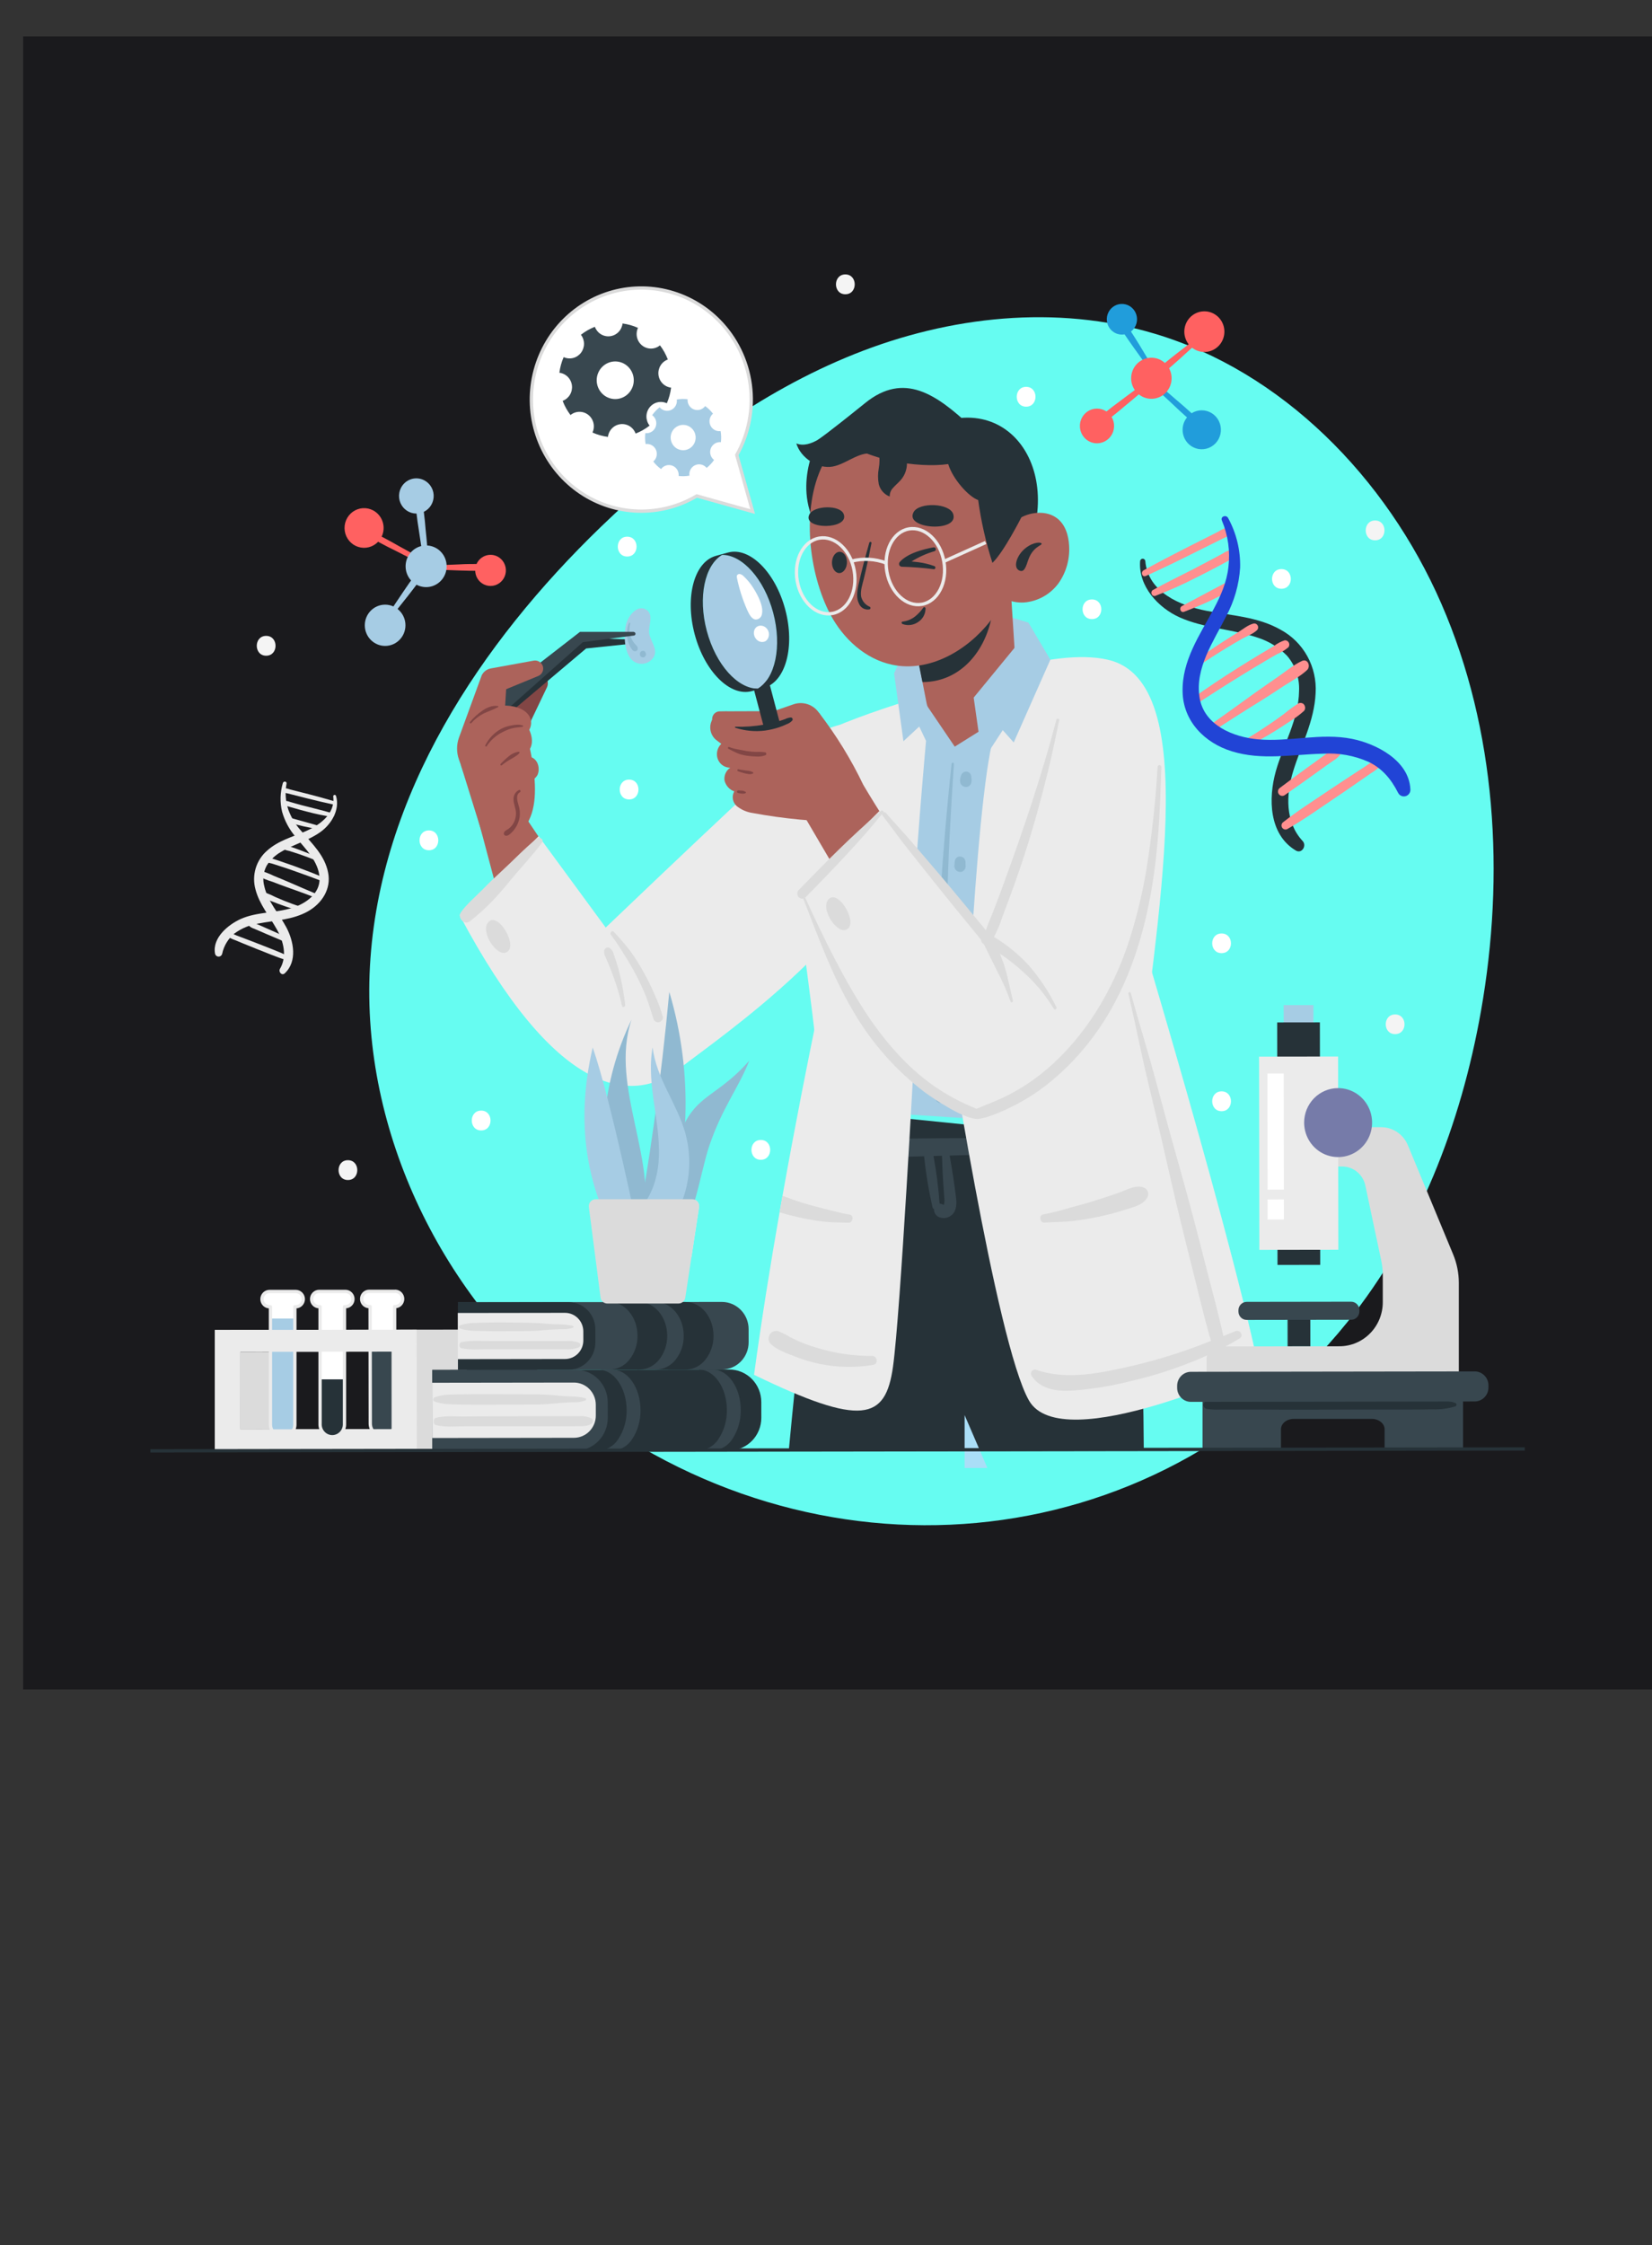<svg width="500" height="679" viewBox="0 0 500 679" fill="none" xmlns="http://www.w3.org/2000/svg">
<rect x="0" y="0" width="500" height="679" fill="#333333" stroke="none"/>
<g id="5101867 1 1">
<g id="5101867 1">
<g id="BACKGROUND">
<path id="Vector" d="M500 11H7V511H500V11Z" fill="#1A1A1D"/>
</g>
<g id="Main">
<path id="Vector 2" d="M172.954 423.32C134.302 392.83 109.179 342.61 111.97 292.23C114.839 240.32 145.494 194.46 181.857 159.35C204.456 137.55 229.964 118.53 258.706 107.06C287.448 95.59 319.69 92.06 349.418 100.91C387.971 112.39 419.582 144.35 436.245 182.59C452.909 220.83 455.512 264.66 448.235 305.81C442.191 340.05 429.235 373.34 407.809 399.86C348.777 473 245.898 480.88 172.954 423.32Z" fill="#66FCF1"/>
<path id="Vector 8" d="M251.504 336C247.246 367.145 243.908 383.658 238.71 439L346.184 438.771C345.905 381.32 341.017 345.057 341.017 345.057L251.504 336Z" fill="#263238"/>
<path id="Vector 11" d="M245.947 370.13C249.914 367.631 253.247 364.223 255.679 360.18C257.553 357.142 258.87 353.784 259.564 350.27C261.437 350.21 263.311 350.08 265.125 350.04C268.596 349.97 272.027 349.91 275.537 349.83L279.688 349.71C280.221 354.871 281.064 359.994 282.212 365.05C282.245 365.188 282.305 365.319 282.388 365.434C282.471 365.549 282.575 365.646 282.695 365.72C282.675 366.219 282.803 366.714 283.063 367.138C283.324 367.562 283.704 367.898 284.155 368.1C284.665 368.32 285.219 368.422 285.773 368.398C286.327 368.373 286.869 368.224 287.359 367.96C289.331 366.96 289.637 364.59 289.4 362.59C288.878 358.2 288.207 353.84 287.428 349.5L296.302 349.25L302.731 349.05C302.485 349.41 302.367 349.843 302.396 350.28C302.603 353.66 303.963 357.17 304.821 360.44C305.679 363.71 306.478 366.8 307.316 369.98C309.022 376.44 310.895 382.88 312.926 389.25C317.028 402.12 320.489 415.14 324.117 428.16C324.174 428.33 324.293 428.472 324.449 428.557C324.604 428.642 324.787 428.664 324.958 428.619C325.13 428.573 325.278 428.463 325.372 428.311C325.467 428.159 325.501 427.977 325.468 427.8C322.313 414.65 319.02 401.59 316.348 388.33C315.033 381.77 313.55 375.243 311.901 368.75C311.092 365.583 310.297 362.4 309.515 359.2C308.667 355.93 308.144 352.2 306.695 349.14C306.695 349.06 306.606 349 306.567 348.93C312.338 348.75 318.11 348.553 323.881 348.34C323.755 348.979 323.838 349.643 324.117 350.23C326.22 354.837 329.26 358.942 333.038 362.273C336.816 365.604 341.245 368.088 346.036 369.56C346.482 369.671 346.952 369.601 347.347 369.366C347.744 369.13 348.034 368.748 348.156 368.3C348.258 367.846 348.185 367.37 347.952 366.969C347.719 366.567 347.345 366.271 346.904 366.14C338.739 362.754 332.174 356.308 328.574 348.14C331.828 348 335.082 347.86 338.335 347.7C338.777 347.7 339.201 347.522 339.514 347.205C339.826 346.888 340.002 346.458 340.002 346.01C340.002 345.562 339.826 345.132 339.514 344.815C339.201 344.498 338.777 344.32 338.335 344.32C324.226 344.09 310.116 344.18 296.006 344.22C289.065 344.22 282.124 344.263 275.182 344.35C271.711 344.35 268.28 344.45 264.78 344.5C261.122 344.55 257.316 344.3 253.697 344.84C253.067 344.997 252.516 345.386 252.152 345.931C251.787 346.475 251.635 347.138 251.725 347.79C251.818 348.429 252.129 349.013 252.606 349.441C253.082 349.869 253.692 350.113 254.328 350.13C254.9 350.19 255.482 350.21 256.064 350.23C255.131 352.983 253.802 355.581 252.12 357.94C249.765 361.074 246.802 363.684 243.413 365.61C240.613 367.36 243.098 371.79 245.947 370.13ZM282.538 349.63L285.101 349.56C285.2 352.81 285.348 356.06 285.584 359.3C285.653 360.2 285.713 361.1 285.782 361.99C285.875 362.653 285.875 363.327 285.782 363.99C285.782 363.99 285.693 364.29 285.644 364.43H285.594L285.151 364.21C284.908 364.101 284.647 364.044 284.382 364.04C284.032 359.206 283.417 354.395 282.538 349.63Z" fill="#38474F"/>
<path id="Vector 12" d="M265.707 389C265.835 383.45 266.229 377.89 266.584 372.36C266.762 369.56 266.949 366.75 267.127 363.95C267.304 361.15 267.274 358.1 268.428 355.56C268.591 355.234 268.843 354.962 269.156 354.779C269.467 354.596 269.825 354.51 270.185 354.53C270.545 354.55 270.892 354.676 271.182 354.893C271.472 355.109 271.694 355.407 271.82 355.75C272.559 358.41 272.116 361.41 271.879 364.13C271.642 366.85 271.386 369.71 271.149 372.5C270.647 378.17 270.262 383.92 269.444 389.55C268.625 395.18 267.876 400.6 267.215 406.15C266.535 411.93 265.648 417.7 265.155 423.49C265.155 423.73 264.77 423.66 264.79 423.42C265.569 411.93 265.431 400.4 265.707 389Z" fill="#38474F"/>
<path id="Vector 15" d="M335.338 199.54C318.28 195.61 289.982 207.44 289.982 207.44C289.982 207.44 254.93 216.9 243.433 224.58C231.936 232.26 248.087 306.46 248.195 332.9L343.532 335.72C350.217 276.35 364.188 206.18 335.338 199.54Z" fill="#EBEBEB"/>
<path id="Vector 16" d="M275.685 337.14C275.685 337.14 275.626 287.93 276.671 270.74C278.032 248.57 280.27 224.17 280.27 224.17L300.779 222.58C294.863 243.76 291.362 338.15 291.362 338.15L275.685 337.14Z" fill="#A6CCE4"/>
<path id="Vector 17" d="M276.75 317.83C276.75 317.83 272.54 397.31 270.272 413.4C268.004 429.49 260.954 431.65 228.219 415.81C230.457 399.42 233.149 382.58 235.949 366.67C236.255 365.01 236.541 363.36 236.837 361.67C244.498 318.67 252.376 283.61 252.376 283.61L276.75 317.83Z" fill="#EBEBEB"/>
<path id="Vector 18" d="M286.344 307.61C286.344 307.61 301.42 406.16 311.447 423.61C321.475 441.06 380.862 413.26 380.862 413.26C370.538 364.83 338.158 259 338.158 259L286.344 307.61Z" fill="#EBEBEB"/>
<path id="Vector 19" d="M373.861 402.62L370.262 404.1C368.783 397.21 366.86 390.39 365.135 383.59C362.778 374.3 360.373 365.01 357.769 355.78C355.166 346.55 352.603 337.31 350.128 328C347.653 318.69 344.784 309.57 342.24 300.32C342.207 300.231 342.143 300.158 342.06 300.115C341.977 300.072 341.88 300.062 341.79 300.087C341.7 300.112 341.622 300.17 341.572 300.25C341.522 300.33 341.503 300.427 341.52 300.52C343.689 309.87 345.533 319.29 347.791 328.63C350.049 337.97 352.199 347.3 354.318 356.63C356.438 365.96 358.756 375.3 361.112 384.63C362.877 391.58 364.474 398.63 366.525 405.55C358.833 408.653 350.924 411.166 342.861 413.07C333.356 415.21 322.954 417.6 313.518 414.25C313.29 414.194 313.051 414.207 312.831 414.286C312.61 414.365 312.416 414.507 312.273 414.696C312.131 414.884 312.045 415.11 312.025 415.347C312.006 415.584 312.056 415.821 312.167 416.03C314.938 420.42 320.242 420.87 324.916 420.56C330.665 420.111 336.367 419.178 341.964 417.77C350.797 415.758 359.391 412.792 367.6 408.92C367.975 410.07 368.369 411.23 368.783 412.37C368.907 412.735 369.164 413.038 369.499 413.219C369.835 413.401 370.227 413.447 370.594 413.348C370.962 413.25 371.28 413.014 371.483 412.687C371.687 412.361 371.761 411.969 371.692 411.59C371.475 410.13 371.209 408.67 370.933 407.22C372.365 406.46 373.772 405.66 375.153 404.82C376.563 404 375.33 402 373.861 402.62Z" fill="#DBDBDB"/>
<path id="Vector 20" d="M264.03 410.11C259.039 410.138 254.067 409.499 249.24 408.21C246.894 407.603 244.588 406.841 242.338 405.93C241.254 405.47 240.179 404.93 239.134 404.42C237.96 403.687 236.717 403.071 235.427 402.58C234.946 402.47 234.445 402.519 233.994 402.72C233.544 402.921 233.169 403.264 232.925 403.697C232.681 404.131 232.581 404.632 232.639 405.128C232.696 405.623 232.91 406.087 233.248 406.45C235.111 408.31 238.178 409.31 240.603 410.26C243.107 411.273 245.698 412.046 248.343 412.57C253.605 413.604 259.007 413.686 264.297 412.81C265.924 412.55 265.529 410.12 264.03 410.11Z" fill="#DBDBDB"/>
<path id="Vector 21" d="M346.45 359.3C344.035 358.05 340.879 359.95 338.562 360.77C336.245 361.59 333.632 362.42 331.207 363.19C328.781 363.96 326.277 364.62 323.772 365.29C321.147 366.115 318.477 366.783 315.776 367.29C314.385 367.5 314.691 369.88 316.101 369.77C318.822 369.56 321.564 369.62 324.285 369.33C327.006 369.04 329.747 368.58 332.449 368.02C335.155 367.463 337.827 366.755 340.455 365.9C342.97 365.08 346.44 364.43 347.466 361.68C347.587 361.225 347.553 360.742 347.368 360.31C347.184 359.877 346.86 359.521 346.45 359.3Z" fill="#DBDBDB"/>
<path id="Vector 22" d="M291.136 182.27L311.27 188.31L317.906 199.53L277.854 211.02L273.536 197.64L291.136 182.27Z" fill="#A6CCE4"/>
<path id="Vector 23" d="M205.64 323.2C217.698 313.73 267.048 280.67 273.319 245.68C277.923 219.91 259.041 210.13 239.933 227.34C220.824 244.55 175.961 287.58 175.961 287.58L205.64 323.2Z" fill="#EBEBEB"/>
<path id="Vector 24" d="M273.397 197.65L270.607 203.66L273.437 224.18L288.947 209.8L273.397 197.65Z" fill="#A6CCE4"/>
<path id="Vector 25" d="M293.65 128.79C283.455 119.38 273.713 112.32 261.871 121.88C250.029 131.44 247.584 133 247.584 133C247.584 133 238.759 148.59 248.935 162L293.65 128.79Z" fill="#263238"/>
<path id="Vector 26" d="M281.315 129C307.819 117 325.222 147.5 305.965 175.75L281.315 129Z" fill="#263238"/>
<path id="Vector 27" d="M307.907 209.46C307.907 216.57 288.976 228.87 288.976 228.87C288.976 228.87 281.591 219.28 280.299 211.93L274.383 181.63L305.304 168.63L307.858 208.53C307.888 208.85 307.907 209.16 307.907 209.46Z" fill="#AC635B"/>
<path id="Vector 28" d="M300.729 180.5C300.729 193.68 292.536 206.28 279.195 206.3L275.251 186.61L275.015 184.15L300.729 180.5Z" fill="#263238"/>
<path id="Vector 29" d="M251.301 185.8C255.196 193.19 261.93 199.36 270.035 201.05C281.226 203.42 292.713 196.84 299.803 187.74C303.861 182.502 306.678 176.388 308.036 169.87C311.063 155.87 307.217 140.7 294.182 132.6C285.259 127.05 269.592 126.13 258.785 131.44C254.602 133.316 251.157 136.554 248.994 140.64C242.496 153.66 244.705 173.3 251.301 185.8Z" fill="#AC635B"/>
<path id="Vector 30" d="M308.824 156.62C312.197 154.74 316.801 154.4 319.878 156.71C322.441 158.63 323.417 161.91 323.575 165C323.841 169.039 322.727 173.047 320.42 176.35C319.19 178.036 317.617 179.433 315.806 180.446C313.995 181.459 311.991 182.064 309.929 182.22C305.728 182.47 301.351 180.41 299.388 176.88C295.622 170.1 302.8 160 308.824 156.62Z" fill="#AC635B"/>
<path id="Vector 31" d="M254.792 132.91C261.763 138.99 277.884 141.69 286.985 140.36C288.385 144.95 293.236 150.28 296.056 151.24C296.939 157.69 298.385 164.048 300.374 170.24C303.786 167.05 309.248 156.24 309.248 156.24C307.069 130.54 274.206 117.91 254.792 132.91Z" fill="#263238"/>
<path id="Vector 32" d="M310.451 165.73C307.612 167.92 306.409 171.95 308.755 172.65C310.047 173.04 310.54 171.32 311.161 169.49C312.561 165.38 315.224 165.04 315.263 164.49C315.302 163.94 312.985 163.77 310.451 165.73Z" fill="#263238"/>
<path id="Vector 33" d="M251.824 169.8C251.676 171.56 252.553 173.13 253.796 173.31C255.038 173.49 256.182 172.19 256.33 170.42C256.478 168.65 255.6 167.08 254.358 166.91C253.115 166.74 251.982 168 251.824 169.8Z" fill="#263238"/>
<path id="Vector 34" d="M259.761 177.16C260.747 172.77 261.881 168.46 263.094 164.16C263.212 163.74 263.853 163.84 263.764 164.28C263.064 167.87 262.325 171.41 261.467 174.97C261.043 176.69 260.372 178.58 260.619 180.37C260.771 181.062 261.084 181.708 261.534 182.251C261.984 182.794 262.556 183.219 263.202 183.49C263.28 183.524 263.347 183.58 263.395 183.652C263.442 183.724 263.466 183.809 263.466 183.895C263.466 183.981 263.442 184.066 263.395 184.138C263.347 184.21 263.28 184.266 263.202 184.3C262.55 184.436 261.872 184.337 261.284 184.022C260.696 183.706 260.234 183.193 259.978 182.57C259.12 180.88 259.416 178.91 259.761 177.16Z" fill="#263238"/>
<path id="Vector 35" d="M288.493 155.46C287.399 152.16 278.298 151.82 276.543 154.84C273.506 160.08 290.376 161.14 288.493 155.46Z" fill="#263238"/>
<path id="Vector 36" d="M255.334 155.43C254.2 152.63 246.302 152.87 244.961 155.59C242.654 160.3 257.296 160.23 255.334 155.43Z" fill="#263238"/>
<path id="Vector 37" d="M282.853 171.24C281.275 170.66 279.638 170.257 277.973 170.04C277.282 169.94 276.582 169.9 275.892 169.82C278.044 168.474 280.366 167.431 282.794 166.72C282.942 166.686 283.071 166.595 283.155 166.466C283.239 166.338 283.271 166.182 283.245 166.03C283.218 165.878 283.134 165.743 283.012 165.652C282.89 165.561 282.738 165.52 282.587 165.54C279.313 166.13 274.699 167.35 272.362 169.93L272.244 170.1C272.193 170.18 272.152 170.268 272.126 170.36C272.122 170.41 272.122 170.46 272.126 170.51V170.56C272.113 170.746 272.157 170.931 272.254 171.09C272.254 171.09 272.303 171.09 272.313 171.09C272.403 171.206 272.522 171.296 272.658 171.35C272.727 171.381 272.8 171.401 272.875 171.41C276.172 171.493 279.463 171.747 282.735 172.17C282.834 172.147 282.922 172.094 282.989 172.019C283.057 171.943 283.101 171.848 283.114 171.747C283.126 171.645 283.108 171.543 283.061 171.452C283.015 171.361 282.942 171.287 282.853 171.24Z" fill="#263238"/>
<path id="Vector 38" d="M279.481 183.75C278.775 184.761 277.932 185.667 276.977 186.44C275.888 187.298 274.59 187.838 273.22 188C272.776 188 272.776 188.61 273.22 188.76C274.028 189.047 274.893 189.127 275.739 188.995C276.585 188.862 277.386 188.521 278.071 188C278.71 187.555 279.231 186.957 279.589 186.259C279.946 185.562 280.129 184.786 280.122 184C280.119 183.926 280.094 183.855 280.052 183.795C280.01 183.735 279.95 183.689 279.882 183.662C279.814 183.636 279.74 183.63 279.668 183.646C279.597 183.661 279.532 183.697 279.481 183.75Z" fill="#263238"/>
<path id="Vector 39" d="M265.973 136.82C266.269 138.413 266.269 140.047 265.973 141.64C265.672 143.229 265.672 144.861 265.973 146.45C266.188 147.297 266.601 148.078 267.178 148.727C267.755 149.377 268.478 149.875 269.286 150.18C269.267 149.703 269.344 149.227 269.514 148.781C269.683 148.336 269.942 147.93 270.272 147.59C270.863 146.88 271.633 146.26 272.244 145.59C273.212 144.63 273.906 143.423 274.253 142.095C274.6 140.768 274.588 139.37 274.216 138.05L265.973 136.82Z" fill="#263238"/>
<path id="Vector 40" d="M259.741 131.14C258.489 129.14 255.709 128.86 253.539 129.59C251.37 130.32 249.595 131.85 247.564 133.01C245.533 134.17 243.137 135.01 241.017 134.11C242.348 138.53 247.554 141.92 252.031 141.11C255.886 140.38 259.12 137.24 263.044 137.11L259.741 131.14Z" fill="#263238"/>
<path id="Vector 41" d="M307.888 194.93L294.695 210.99L306.813 224.55L317.906 199.53L307.888 194.93Z" fill="#A6CCE4"/>
<path id="Vector 42" d="M270.607 203.66L282.37 228.5L288.542 243.73L304.683 219.02L294.695 210.99L296.164 221.32L288.966 225.82L280.694 213.63L270.607 203.66Z" fill="#A6CCE4"/>
<path id="Vector 43" d="M293.975 235C293.989 234.794 293.952 234.588 293.867 234.4C293.81 234.193 293.697 234.006 293.541 233.86L293.216 233.59C293.042 233.475 292.841 233.406 292.634 233.39C292.505 233.355 292.369 233.355 292.24 233.39C292.035 233.395 291.835 233.454 291.658 233.56L291.313 233.81C291.112 234.004 290.966 234.249 290.889 234.52C290.83 234.74 290.761 234.95 290.692 235.16C290.663 235.265 290.64 235.372 290.623 235.48V235.64C290.544 235.935 290.544 236.245 290.623 236.54V236.66C290.672 236.8 290.731 236.94 290.781 237.09C290.882 237.302 291.039 237.482 291.234 237.61C291.337 237.726 291.47 237.81 291.619 237.85C291.814 237.962 292.036 238.018 292.26 238.01H292.703L293.127 237.85C293.334 237.744 293.511 237.585 293.64 237.39C293.804 237.227 293.917 237.018 293.965 236.79C294.094 236.201 294.098 235.591 293.975 235Z" fill="#90B9D1"/>
<path id="Vector 44" d="M292.21 260.75C292.229 260.537 292.192 260.323 292.102 260.13C292.039 259.917 291.923 259.725 291.767 259.57C291.624 259.404 291.44 259.279 291.234 259.21C291.049 259.11 290.843 259.059 290.633 259.06H290.219C289.939 259.129 289.68 259.271 289.469 259.47L289.193 259.82C289.054 260.067 288.976 260.345 288.966 260.63L288.848 261.93C288.85 262.388 289.019 262.83 289.321 263.17C289.465 263.348 289.658 263.48 289.874 263.55C290.07 263.658 290.291 263.713 290.514 263.71H290.948C291.245 263.637 291.517 263.485 291.737 263.27L292.023 262.91C292.177 262.653 292.262 262.36 292.27 262.06L292.21 260.75Z" fill="#90B9D1"/>
<path id="Vector 45" d="M288.01 231C285.2 257.15 283.504 283.51 283.08 309.81C282.962 317.22 282.922 324.66 283.139 332.07C283.139 332.468 283.295 332.849 283.572 333.131C283.85 333.412 284.226 333.57 284.618 333.57C285.011 333.57 285.386 333.412 285.664 333.131C285.941 332.849 286.097 332.468 286.097 332.07C286.215 305.77 286.097 279.49 287.399 253.2C287.78 245.8 288.22 238.403 288.72 231.01C288.73 230.57 288.01 230.59 288.01 231Z" fill="#90B9D1"/>
<path id="Vector 46" d="M261.28 237.37C278.071 265.89 320.548 323 320.548 323L319.799 323.13C293.009 327.79 273.526 310.4 265.302 284.13L241.993 244.42L261.28 237.37Z" fill="#AC635B"/>
<path id="Vector 47" d="M253.037 223.11L247.87 215.58C247.032 214.36 245.825 213.451 244.433 212.989C243.04 212.527 241.536 212.538 240.15 213.02L229.432 216.73L233.711 224.65L241.096 223.36L253.037 223.11Z" fill="#AC635B"/>
<path id="Vector 48" d="M237.745 215.072L217.837 215.142C216.563 215.147 215.534 216.198 215.538 217.49L215.552 221.28C215.556 222.573 216.592 223.617 217.867 223.612L237.774 223.542C239.048 223.537 240.078 222.486 240.073 221.194L240.06 217.404C240.056 216.111 239.019 215.067 237.745 215.072Z" fill="#AC635B"/>
<path id="Vector 49" d="M232.597 205.663L227.767 206.976L237.201 242.672L242.031 241.359L232.597 205.663Z" fill="#263238"/>
<path id="Vector 50" d="M247.87 215.58C253.086 222.343 257.581 229.647 261.28 237.37L256.606 248.6L229.629 233.49L217.018 224C216.025 223.3 215.331 222.243 215.077 221.044C214.822 219.845 215.026 218.592 215.647 217.54C216.261 216.49 217.244 215.715 218.397 215.37C219.552 215.025 220.792 215.135 221.869 215.68L230.171 219.59L247.87 215.58Z" fill="#AC635B"/>
<path id="Vector 51" d="M219.325 224.25C218.578 224.628 217.959 225.222 217.544 225.957C217.129 226.692 216.94 227.535 216.998 228.38C217.059 229.417 217.51 230.391 218.259 231.1C219.008 231.809 219.997 232.2 221.021 232.19C220.407 232.6 219.919 233.176 219.61 233.853C219.302 234.529 219.186 235.28 219.276 236.02C219.455 236.783 219.819 237.488 220.336 238.071C220.853 238.655 221.505 239.098 222.234 239.36C221.828 240.075 221.682 240.911 221.82 241.724C221.959 242.537 222.374 243.275 222.993 243.81C224.377 244.916 226.022 245.633 227.765 245.89C237.298 247.651 246.966 248.557 256.655 248.6L219.325 224.25Z" fill="#AC635B"/>
<path id="Vector 52" d="M234.007 185.32C236.728 195.54 234.618 205.2 229.353 208.32C223.259 208.32 216.653 201.08 213.922 190.85C211.191 180.62 213.301 170.96 218.576 167.85C224.659 167.83 231.276 175.1 234.007 185.32Z" fill="#A6CCE4"/>
<path id="Vector 53" d="M225.014 174.22C224.74 173.944 224.401 173.744 224.028 173.64C223.842 173.581 223.64 173.59 223.46 173.667C223.279 173.744 223.131 173.883 223.042 174.06C222.978 174.285 222.978 174.525 223.042 174.75C223.725 178.099 224.766 181.361 226.148 184.48C226.612 185.48 227.322 187.11 228.554 187.36C229.043 187.411 229.533 187.266 229.918 186.956C230.303 186.645 230.553 186.195 230.615 185.7C231.157 183.33 229.294 179.9 228.091 177.98C227.236 176.593 226.202 175.328 225.014 174.22Z" fill="white"/>
<path id="Vector 54" d="M228.199 191C228.138 191.397 228.163 191.804 228.271 192.191C228.381 192.577 228.571 192.936 228.83 193.24C229.145 193.656 229.587 193.954 230.086 194.087C230.585 194.221 231.115 194.184 231.591 193.98C232.011 193.741 232.338 193.364 232.518 192.91C232.696 192.489 232.765 192.029 232.717 191.573C232.669 191.118 232.505 190.683 232.242 190.31C231.108 188.7 228.594 188.86 228.199 191Z" fill="white"/>
<path id="Vector 55" d="M220.331 167.12L216.683 168.12C210.116 169.92 207.247 180.53 210.254 191.83C213.261 203.13 221.011 210.83 227.578 209.02L231.236 208.02C237.793 206.22 240.672 195.61 237.655 184.31C234.638 173.01 226.878 165.32 220.331 167.12ZM229.353 208.29C223.259 208.29 216.653 201.05 213.922 190.82C211.191 180.59 213.301 170.93 218.576 167.82C224.659 167.82 231.276 175.07 234.007 185.29C236.738 195.51 234.618 205.2 229.353 208.29Z" fill="#263238"/>
<path id="Vector 56" d="M239.4 217C238.792 217.037 238.198 217.2 237.655 217.48C236.994 217.73 236.314 217.94 235.634 218.15C234.213 218.574 232.767 218.908 231.305 219.15C228.434 219.676 225.515 219.894 222.599 219.8C222.431 219.8 222.362 220.05 222.54 220.1C225.417 221.041 228.461 221.338 231.463 220.97C232.936 220.772 234.388 220.437 235.801 219.97C236.564 219.711 237.312 219.407 238.04 219.06C238.72 218.835 239.331 218.435 239.814 217.9C239.87 217.817 239.902 217.721 239.91 217.622C239.917 217.522 239.899 217.422 239.858 217.331C239.816 217.241 239.752 217.163 239.672 217.105C239.591 217.047 239.498 217.011 239.4 217Z" fill="#263238"/>
<path id="Vector 57" d="M231.591 227.54C230.714 227.41 229.824 227.37 228.939 227.42C227.984 227.402 227.033 227.318 226.089 227.17C225.192 227.03 224.295 226.82 223.397 226.66C222.468 226.514 221.556 226.269 220.676 225.93C220.37 225.81 220.173 226.31 220.459 226.46C221.317 226.91 222.175 227.38 223.062 227.76C223.986 228.143 224.953 228.408 225.941 228.55C226.901 228.702 227.869 228.789 228.84 228.81C229.814 228.889 230.792 228.752 231.709 228.41C231.787 228.361 231.849 228.29 231.889 228.206C231.928 228.122 231.942 228.028 231.929 227.936C231.917 227.844 231.879 227.757 231.819 227.687C231.759 227.617 231.679 227.566 231.591 227.54Z" fill="#824645"/>
<path id="Vector 58" d="M227.864 233.55C227.517 233.365 227.145 233.234 226.76 233.16L225.724 233.03C224.985 232.92 224.245 232.85 223.506 232.67C223.432 232.655 223.355 232.669 223.291 232.71C223.227 232.751 223.18 232.815 223.162 232.889C223.142 232.963 223.152 233.042 223.188 233.109C223.226 233.176 223.286 233.227 223.358 233.25C224.072 233.516 224.799 233.743 225.537 233.93C225.902 234 226.267 234.08 226.641 234.13C227.038 234.168 227.438 234.12 227.815 233.99C227.859 233.977 227.899 233.95 227.929 233.914C227.96 233.878 227.978 233.834 227.983 233.787C227.989 233.74 227.98 233.692 227.96 233.65C227.938 233.608 227.904 233.573 227.864 233.55Z" fill="#824645"/>
<path id="Vector 59" d="M225.665 239.49L225.222 239.27C225.017 239.186 224.8 239.135 224.581 239.12C224.206 239.07 223.812 239.12 223.437 239.06C223.342 239.059 223.25 239.094 223.179 239.158C223.108 239.222 223.064 239.309 223.052 239.405C223.041 239.5 223.066 239.596 223.12 239.675C223.175 239.753 223.255 239.808 223.348 239.83C223.713 239.9 224.088 239.99 224.462 240.03C224.674 240.07 224.891 240.07 225.103 240.03C225.271 240.03 225.438 239.94 225.616 239.91C225.655 239.894 225.691 239.868 225.716 239.833C225.743 239.799 225.76 239.758 225.765 239.715C225.77 239.672 225.763 239.628 225.745 239.589C225.728 239.549 225.701 239.515 225.665 239.49Z" fill="#824645"/>
<path id="Vector 60" d="M320.548 323C350.522 294.82 355.314 229.5 347.949 212.11C342.565 199.39 329.353 200.57 320.41 224.36C311.467 248.15 307.671 265.51 290.712 299L320.548 323Z" fill="#EBEBEB"/>
<path id="Vector 61" d="M320.548 323C288.828 357.19 263.419 319 242.023 269.33L266.121 245.33L302.682 288.5L320.548 323Z" fill="#EBEBEB"/>
<path id="Vector 62" d="M250.434 272.46C248.708 275.4 253.135 282.08 255.906 281.25C260.491 279.89 253.224 267.72 250.434 272.46Z" fill="#DBDBDB"/>
<path id="Vector 63" d="M350.365 231.93C349.832 241.03 348.895 250.13 347.564 259.15C346.31 268.082 344.264 276.881 341.451 285.44C336.58 299.86 328.466 313.44 316.89 323.34C313.805 325.976 310.469 328.294 306.931 330.26C305.194 331.226 303.406 332.097 301.577 332.87L295.553 335.35C291.083 333.561 286.816 331.292 282.824 328.58C278.599 325.591 274.716 322.133 271.248 318.27C263.577 309.83 257.74 299.84 252.514 289.73C249.428 283.81 246.549 277.73 243.778 271.66C243.743 271.59 243.683 271.537 243.61 271.51C243.699 271.468 243.782 271.414 243.857 271.35C251.932 263.09 260.008 254.81 267.284 245.8C267.347 245.719 267.379 245.618 267.373 245.515C267.367 245.412 267.325 245.315 267.253 245.242C267.181 245.169 267.085 245.126 266.984 245.12C266.882 245.114 266.782 245.146 266.703 245.21C257.888 252.66 249.793 260.92 241.717 269.21C241.494 269.452 241.354 269.759 241.318 270.088C241.281 270.417 241.35 270.748 241.513 271.034C241.677 271.32 241.927 271.545 242.227 271.676C242.526 271.807 242.859 271.836 243.177 271.76C243.157 271.818 243.157 271.882 243.177 271.94C247.623 283.36 251.814 294.94 258.036 305.5C263.6 315.184 271.027 323.635 279.875 330.35C282.626 332.35 292.22 338.88 296.243 338.4C299.329 338.04 304.19 335.79 307.286 334.2C310.588 332.489 313.734 330.48 316.683 328.2C322.693 323.473 327.967 317.857 332.331 311.54C342.191 297.41 347.121 280.28 349.398 263.31C350.818 252.91 351.163 242.46 351.508 231.99C351.479 231.21 350.414 231.22 350.365 231.93Z" fill="#DBDBDB"/>
<path id="Vector 64" d="M305.689 271.15C307.254 266.923 308.729 262.667 310.116 258.38C312.857 249.95 315.214 241.38 317.314 232.76C318.527 227.82 319.532 222.84 320.578 217.86C320.6 217.747 320.577 217.63 320.514 217.535C320.483 217.487 320.442 217.447 320.396 217.415C320.35 217.383 320.298 217.361 320.242 217.35C320.131 217.327 320.016 217.351 319.922 217.414C319.827 217.478 319.762 217.577 319.739 217.69C315.204 234.91 309.436 251.84 303.313 268.53C302.475 270.82 301.607 273.09 300.739 275.37C299.98 277.37 298.994 279.37 298.402 281.37C293.601 275.55 288.799 269.72 283.908 263.96L276.178 254.92C273.535 251.82 270.725 248.92 268.063 245.8C267.6 245.26 266.673 246.07 267.077 246.63C269.542 249.79 271.84 253.07 274.324 256.2C276.809 259.33 279.304 262.49 281.808 265.62C286.787 271.86 291.846 278.04 296.914 284.22C296.925 284.498 297.011 284.768 297.163 285C297.314 285.233 297.524 285.419 297.771 285.54C299.152 288.32 300.542 291.11 301.903 293.9C303.439 296.795 304.757 299.803 305.847 302.9C305.995 303.38 306.695 303.14 306.576 302.66C305.758 299.37 305.166 296.03 304.19 292.79C303.747 291.33 303.204 289.88 302.652 288.45C305.082 290.074 307.389 291.879 309.554 293.85C313.232 297.094 316.401 300.887 318.951 305.1C319.246 305.63 319.986 305.1 319.72 304.6C317.484 299.994 314.645 295.715 311.28 291.88C308.214 288.555 304.694 285.692 300.828 283.38C301.857 281.465 302.705 279.456 303.362 277.38C304.141 275.31 304.93 273.23 305.689 271.15Z" fill="#DBDBDB"/>
<path id="Vector 66" d="M256.833 369.82C254.23 369.71 251.656 369.75 249.063 369.45C246.47 369.15 244.084 368.69 241.619 368.15C239.706 367.72 237.832 367.23 235.949 366.67C236.255 365.01 236.541 363.36 236.837 361.67C238.809 362.43 240.781 363.11 242.753 363.74C245.168 364.5 247.614 365.13 250.079 365.74C252.544 366.35 254.742 366.98 257.158 367.36C258.509 367.6 258.174 369.85 256.833 369.82Z" fill="#DBDBDB"/>
<path id="Vector 67" d="M258.529 172.6C259.633 178.89 256.675 184.68 251.913 185.54C247.15 186.4 242.398 182 241.293 175.71C240.189 169.42 243.157 163.62 247.909 162.77C252.662 161.92 257.444 166.31 258.529 172.6Z" stroke="#EBEBEB" stroke-miterlimit="10"/>
<path id="Vector 68" d="M279.05 182.767C283.812 181.908 286.776 176.111 285.672 169.82C284.569 163.529 279.814 159.126 275.053 159.985C270.293 160.844 267.328 166.64 268.432 172.932C269.535 179.223 274.29 183.626 279.05 182.767Z" stroke="#EBEBEB" stroke-miterlimit="10"/>
<path id="Vector 69" d="M257.72 169.72C261.191 168.807 264.855 169.002 268.211 170.28" stroke="#EBEBEB" stroke-miterlimit="10"/>
<path id="Vector 70" d="M285.673 169.79L298.324 164.08" stroke="#EBEBEB" stroke-miterlimit="10"/>
<path id="Vector 71" d="M442.812 420.05V429.15V438.24H419.069V432.29C419.069 430.56 417.344 429.15 415.214 429.15H391.55C389.42 429.15 387.695 430.56 387.704 432.29V438.29H363.962V420.16L442.812 420.05Z" fill="#38474F"/>
<path id="Vector 72" d="M365.076 423.76C367.373 423.27 369.907 423.53 372.234 423.51L379.767 423.44C384.697 423.44 389.627 423.44 394.557 423.44H424.078C426.819 423.44 429.557 423.44 432.291 423.44C435.023 423.44 437.843 423.44 440.426 424.3C440.542 424.332 440.646 424.403 440.719 424.5C440.792 424.598 440.832 424.717 440.832 424.84C440.832 424.963 440.792 425.082 440.719 425.18C440.646 425.277 440.542 425.348 440.426 425.38C438.158 426.054 435.797 426.351 433.435 426.26C430.931 426.31 428.416 426.31 425.912 426.32H411.122C401.311 426.32 391.491 426.43 381.69 426.32H373.467H369.365C367.965 426.391 366.561 426.32 365.174 426.11C364.918 426.05 364.687 425.906 364.52 425.701C364.351 425.496 364.254 425.24 364.243 424.973C364.232 424.706 364.307 424.443 364.458 424.224C364.608 424.005 364.825 423.842 365.076 423.76Z" fill="#263238"/>
<path id="Vector 73" d="M418.517 393.81V385.72C418.516 384.228 418.361 382.739 418.054 381.28L413.232 358.55C412.889 356.925 412.006 355.469 410.733 354.424C409.459 353.38 407.87 352.81 406.231 352.81H397.466V340.92H409.544H418.014C419.743 340.919 421.434 341.435 422.873 342.405C424.314 343.375 425.439 344.754 426.109 346.37L439.805 379.37C440.936 382.089 441.522 385.009 441.53 387.96V407.15V416H418.507L365.194 416.08V411C365.193 410.505 365.288 410.015 365.473 409.558C365.659 409.101 365.932 408.685 366.277 408.335C366.621 407.985 367.03 407.707 367.481 407.517C367.931 407.328 368.413 407.23 368.901 407.23L405.383 407.18C407.112 407.18 408.825 406.834 410.421 406.161C412.017 405.489 413.468 404.503 414.687 403.261C415.908 402.019 416.874 400.545 417.531 398.923C418.189 397.301 418.524 395.563 418.517 393.81Z" fill="#DBDBDB"/>
<path id="Vector 74" d="M360.458 423.993L446.339 423.871C448.642 423.868 450.507 421.971 450.504 419.635L450.503 419.005C450.499 416.669 448.629 414.778 446.326 414.781L360.446 414.903C358.142 414.906 356.278 416.802 356.281 419.138L356.282 419.768C356.285 422.105 358.154 423.996 360.458 423.993Z" fill="#38474F"/>
<path id="Vector 75" d="M389.71 407.182L396.592 407.172L396.575 395.182L389.693 395.192L389.71 407.182Z" fill="#263238"/>
<path id="Vector 76" d="M398.659 339.53C398.659 340.802 399.031 342.046 399.728 343.103C400.425 344.161 401.416 344.985 402.575 345.472C403.734 345.958 405.01 346.085 406.239 345.836C407.47 345.587 408.599 344.973 409.485 344.073C410.372 343.173 410.975 342.026 411.219 340.778C411.462 339.53 411.335 338.237 410.854 337.062C410.372 335.888 409.558 334.884 408.514 334.179C407.47 333.473 406.243 333.098 404.989 333.1C403.31 333.105 401.702 333.785 400.516 334.99C399.329 336.195 398.662 337.827 398.659 339.53Z" stroke="#131E23" stroke-miterlimit="10"/>
<path id="Vector 77" d="M377.338 399.21L408.939 399.165C410.322 399.163 411.441 398.024 411.439 396.621V396.241C411.438 394.838 410.314 393.703 408.931 393.705L377.33 393.75C375.947 393.752 374.827 394.89 374.829 396.293V396.673C374.831 398.076 375.954 399.212 377.338 399.21Z" fill="#38474F"/>
<path id="Vector 79" d="M211.575 365.13L209.288 380.13C205.097 377.3 200.414 372.13 196.805 362.72H209.534C209.832 362.719 210.126 362.784 210.397 362.91C210.667 363.036 210.908 363.219 211.102 363.448C211.296 363.677 211.439 363.946 211.52 364.237C211.602 364.527 211.621 364.832 211.575 365.13Z" fill="#EBEBEB"/>
<path id="Vector 80" d="M65.026 402.24V439.03L141.273 438.93V402.13L65.026 402.24ZM118.517 432.24L72.727 432.31V408.87L118.507 408.8L118.517 432.24Z" fill="#DBDBDB"/>
<path id="Vector 81" d="M83.618 408.891L72.693 408.907L72.725 432.347L83.65 432.331L83.618 408.891Z" fill="#DBDBDB"/>
<path id="Vector 82" d="M89.459 390.61H81.571C80.967 390.61 80.388 390.853 79.961 391.287C79.534 391.72 79.293 392.307 79.293 392.92C79.293 393.533 79.534 394.12 79.961 394.553C80.388 394.987 80.967 395.23 81.571 395.23H81.857V430.62C81.831 431.128 81.907 431.636 82.081 432.113C82.255 432.591 82.523 433.027 82.869 433.396C83.214 433.765 83.63 434.059 84.091 434.259C84.552 434.46 85.048 434.564 85.55 434.564C86.051 434.564 86.548 434.46 87.009 434.259C87.47 434.059 87.885 433.765 88.231 433.396C88.576 433.027 88.844 432.591 89.018 432.113C89.192 431.636 89.268 431.128 89.242 430.62V395.23H89.518C90.123 395.23 90.702 394.987 91.129 394.553C91.556 394.12 91.796 393.533 91.796 392.92C91.796 392.307 91.556 391.72 91.129 391.287C90.702 390.853 90.123 390.61 89.518 390.61H89.459Z" fill="white"/>
<path id="Vector 83" d="M104.545 390.59H96.598C95.994 390.59 95.414 390.833 94.987 391.267C94.56 391.7 94.32 392.287 94.32 392.9C94.32 393.513 94.56 394.1 94.987 394.533C95.414 394.967 95.994 395.21 96.598 395.21H96.874V430.6C96.848 431.108 96.924 431.616 97.098 432.093C97.272 432.571 97.54 433.007 97.885 433.376C98.231 433.745 98.647 434.039 99.108 434.239C99.568 434.44 100.065 434.544 100.566 434.544C101.068 434.544 101.564 434.44 102.025 434.239C102.486 434.039 102.902 433.745 103.248 433.376C103.593 433.007 103.861 432.571 104.035 432.093C104.209 431.616 104.285 431.108 104.259 430.6V395.21H104.545C105.149 395.21 105.728 394.967 106.155 394.533C106.583 394.1 106.823 393.513 106.823 392.9C106.823 392.287 106.583 391.7 106.155 391.267C105.728 390.833 105.149 390.59 104.545 390.59Z" fill="white"/>
<path id="Vector 84" d="M119.621 390.56H111.733C111.128 390.56 110.55 390.803 110.123 391.237C109.695 391.67 109.455 392.257 109.455 392.87C109.455 393.483 109.695 394.07 110.123 394.503C110.55 394.937 111.128 395.18 111.733 395.18H112.019L112.068 430.57C112.068 431.562 112.457 432.513 113.148 433.215C113.84 433.916 114.778 434.31 115.756 434.31C116.734 434.31 117.672 433.916 118.364 433.215C119.055 432.513 119.443 431.562 119.443 430.57V395.18H119.729C120.309 395.141 120.852 394.881 121.249 394.451C121.646 394.021 121.867 393.454 121.867 392.865C121.867 392.276 121.646 391.709 121.249 391.279C120.852 390.849 120.309 390.589 119.729 390.55L119.621 390.56Z" fill="white"/>
<path id="Vector 85" d="M89.193 398.8V430.63C89.193 431.622 88.805 432.573 88.113 433.275C87.421 433.976 86.483 434.37 85.505 434.37C84.527 434.37 83.589 433.976 82.898 433.275C82.206 432.573 81.818 431.622 81.818 430.63V398.8H89.193Z" fill="#A6CCE4"/>
<path id="Vector 86" d="M89.459 390.61H81.571C80.967 390.61 80.388 390.853 79.961 391.287C79.534 391.72 79.293 392.307 79.293 392.92C79.293 393.533 79.534 394.12 79.961 394.553C80.388 394.987 80.967 395.23 81.571 395.23H81.857V430.62C81.831 431.128 81.907 431.636 82.081 432.113C82.255 432.591 82.523 433.027 82.869 433.396C83.214 433.765 83.63 434.059 84.091 434.259C84.552 434.46 85.048 434.564 85.55 434.564C86.051 434.564 86.548 434.46 87.009 434.259C87.47 434.059 87.885 433.765 88.231 433.396C88.576 433.027 88.844 432.591 89.018 432.113C89.192 431.636 89.268 431.128 89.242 430.62V395.23H89.518C90.123 395.23 90.702 394.987 91.129 394.553C91.556 394.12 91.796 393.533 91.796 392.92C91.796 392.307 91.556 391.72 91.129 391.287C90.702 390.853 90.123 390.61 89.518 390.61H89.459Z" stroke="#EBEBEB" stroke-linecap="round" stroke-linejoin="round"/>
<path id="Vector 87" d="M119.404 406.46V430.59C119.404 431.582 119.016 432.533 118.324 433.235C117.632 433.936 116.694 434.33 115.716 434.33C114.738 434.33 113.801 433.936 113.108 433.235C112.417 432.533 112.029 431.582 112.029 430.59V406.46H119.404Z" fill="#38474F"/>
<path id="Vector 88" d="M119.621 390.56H111.733C111.128 390.56 110.55 390.803 110.123 391.237C109.695 391.67 109.455 392.257 109.455 392.87C109.455 393.483 109.695 394.07 110.123 394.503C110.55 394.937 111.128 395.18 111.733 395.18H112.019L112.068 430.57C112.068 431.562 112.457 432.513 113.148 433.215C113.84 433.916 114.778 434.31 115.756 434.31C116.734 434.31 117.672 433.916 118.364 433.215C119.055 432.513 119.443 431.562 119.443 430.57V395.18H119.729C120.309 395.141 120.852 394.881 121.249 394.451C121.646 394.021 121.867 393.454 121.867 392.865C121.867 392.276 121.646 391.709 121.249 391.279C120.852 390.849 120.309 390.589 119.729 390.55L119.621 390.56Z" stroke="#EBEBEB" stroke-linecap="round" stroke-linejoin="round"/>
<path id="Vector 89" d="M65.026 402.24V439.03L126.158 438.95L126.109 402.16L65.026 402.24ZM118.517 432.24L72.727 432.31V408.87L118.507 408.8L118.517 432.24Z" fill="#EBEBEB"/>
<path id="Vector 90" d="M138.595 393.883L218.461 393.77C220.611 393.767 222.674 394.63 224.196 396.17C225.718 397.709 226.575 399.799 226.578 401.979L226.583 405.979C226.585 407.058 226.377 408.127 225.971 409.125C225.565 410.123 224.969 411.03 224.218 411.794C223.466 412.559 222.573 413.166 221.591 413.58C220.608 413.995 219.554 414.209 218.49 414.21L138.624 414.323L138.595 393.883Z" fill="#38474F"/>
<path id="Vector 91" d="M138.595 393.873L172.07 393.826C174.22 393.823 176.282 394.686 177.805 396.225C179.327 397.765 180.184 399.854 180.187 402.034L180.192 406.034C180.195 408.214 179.344 410.306 177.826 411.85C176.309 413.394 174.248 414.263 172.099 414.266L138.624 414.313L138.595 393.873Z" fill="#263238"/>
<path id="Vector 92" d="M138.551 397.113L171 397.067C172.47 397.065 173.88 397.655 174.921 398.708C175.962 399.76 176.548 401.189 176.55 402.68L176.554 405.41C176.555 406.9 175.974 408.33 174.936 409.386C173.898 410.441 172.489 411.035 171.019 411.037L138.57 411.083L138.551 397.083V397.113Z" fill="#EBEBEB"/>
<path id="Vector 190" d="M291.954 444V428L298.856 444H291.954Z" fill="#AADEF7"/>
<path id="Vector 93" d="M173.417 401C172.134 400.738 170.831 400.591 169.522 400.56C168.073 400.56 166.633 400.49 165.194 400.34C162.236 400.04 159.278 400.06 156.32 400.02C153.362 399.98 150.552 399.92 147.682 400.02C144.813 400.12 141.845 399.89 139.183 400.87C139.099 400.911 139.029 400.975 138.98 401.054C138.931 401.134 138.905 401.226 138.905 401.32C138.905 401.414 138.931 401.506 138.98 401.586C139.029 401.665 139.099 401.729 139.183 401.77C141.786 402.72 144.744 402.49 147.446 402.59C150.404 402.7 153.362 402.59 156.32 402.59C159.278 402.59 162.088 402.59 164.957 402.28C166.397 402.13 167.836 402.08 169.276 402.03C169.996 402.03 170.715 402.03 171.445 401.97C172.115 401.905 172.775 401.771 173.417 401.57C173.634 401.54 173.634 401.08 173.417 401Z" fill="#DBDBDB"/>
<path id="Vector 94" d="M175.359 406.18C174.109 405.669 172.757 405.47 171.415 405.6C169.887 405.6 168.359 405.6 166.831 405.6H157.661C154.703 405.6 151.745 405.6 148.737 405.6C145.73 405.6 142.545 405.31 139.607 405.96C138.868 406.12 138.868 407.59 139.607 407.75C142.467 408.38 145.582 408.07 148.481 408.08C151.538 408.08 154.594 408.08 157.651 408.08H166.525H171.11C172.522 408.216 173.946 408.007 175.261 407.47C175.37 407.407 175.463 407.318 175.531 407.21C175.598 407.102 175.639 406.979 175.648 406.852C175.658 406.724 175.638 406.596 175.586 406.479C175.536 406.362 175.458 406.259 175.359 406.18Z" fill="#DBDBDB"/>
<path id="Vector 95" d="M215.953 404C215.989 406.634 215.117 409.198 213.488 411.25C212.765 412.166 211.852 412.91 210.815 413.428C209.778 413.946 208.64 414.227 207.483 414.25H198.471C199.628 414.227 200.766 413.946 201.803 413.428C202.84 412.91 203.753 412.166 204.476 411.25C206.105 409.198 206.977 406.634 206.941 404C206.941 398.36 203.145 393.78 198.442 393.79H207.454C212.157 393.77 215.953 398.35 215.953 404Z" fill="#263238"/>
<path id="Vector 96" d="M201.942 404C201.974 406.633 201.103 409.196 199.477 411.25C198.751 412.163 197.838 412.904 196.801 413.422C195.764 413.941 194.628 414.223 193.472 414.25H184.48C185.637 414.227 186.774 413.946 187.812 413.428C188.849 412.91 189.762 412.166 190.485 411.25C192.114 409.198 192.985 406.634 192.95 404C192.95 398.36 189.144 393.78 184.45 393.79H193.462C198.136 393.79 201.932 398.37 201.942 404Z" fill="#263238"/>
<path id="Vector 97" d="M130.835 414.334L220.699 414.207C223.272 414.203 225.741 415.237 227.563 417.079C229.385 418.922 230.411 421.423 230.415 424.033L230.421 428.823C230.425 431.433 229.406 433.937 227.589 435.785C225.772 437.633 223.306 438.673 220.732 438.677L130.868 438.804L130.835 414.334Z" fill="#263238"/>
<path id="Vector 98" d="M130.835 414.334L174.219 414.273C176.792 414.269 179.261 415.302 181.083 417.145C182.905 418.988 183.931 421.489 183.935 424.099L183.941 428.889C183.945 431.499 182.926 434.003 181.109 435.851C179.292 437.699 176.826 438.739 174.252 438.743L130.868 438.804L130.835 414.334Z" fill="#38474F"/>
<path id="Vector 99" d="M130.81 418.214L173.691 418.154C175.449 418.151 177.135 418.857 178.38 420.115C179.624 421.374 180.324 423.082 180.327 424.864L180.331 428.134C180.334 429.916 179.638 431.627 178.397 432.889C177.156 434.151 175.472 434.861 173.715 434.864L130.834 434.924L130.81 418.214Z" fill="#EBEBEB"/>
<path id="Vector 100" d="M177.203 422.89C175.911 422.574 174.588 422.4 173.259 422.37C171.82 422.31 170.38 422.28 168.941 422.1C165.992 421.814 163.03 421.687 160.067 421.72C157.188 421.72 142.752 421.61 139.873 421.72C136.994 421.83 134.046 421.57 131.374 422.72C131.288 422.781 131.219 422.862 131.171 422.956C131.123 423.05 131.097 423.154 131.097 423.26C131.097 423.366 131.123 423.47 131.171 423.564C131.219 423.658 131.288 423.739 131.374 423.8C133.977 424.94 136.925 424.66 139.627 424.8C142.585 424.93 157.099 424.8 160.057 424.8C162.941 424.834 165.824 424.707 168.694 424.42C170.134 424.24 171.573 424.19 173.013 424.12C173.733 424.12 174.452 424.12 175.172 424.06C175.846 423.978 176.507 423.817 177.144 423.58C177.44 423.5 177.44 423 177.203 422.89Z" fill="#DBDBDB"/>
<path id="Vector 101" d="M179.136 429.06C177.914 428.447 176.547 428.201 175.192 428.35C173.664 428.35 172.135 428.35 170.607 428.35H161.437C158.479 428.35 143.936 428.35 140.958 428.41C137.98 428.47 134.776 428.06 131.837 428.84C131.088 429.04 131.098 430.84 131.837 430.99C134.707 431.74 137.822 431.37 140.711 431.39C143.768 431.39 158.381 431.39 161.417 431.39H170.291C171.82 431.39 173.348 431.39 174.876 431.34C176.227 431.34 177.775 431.44 179.027 430.62C179.15 430.535 179.251 430.423 179.324 430.292C179.398 430.162 179.442 430.016 179.452 429.866C179.462 429.717 179.44 429.566 179.384 429.427C179.33 429.287 179.245 429.162 179.136 429.06Z" fill="#DBDBDB"/>
<path id="Vector 102" d="M217.531 435.13C216.887 436.171 216.004 437.039 214.959 437.661C213.914 438.282 212.736 438.639 211.526 438.7H215.716C216.928 438.639 218.108 438.282 219.154 437.661C220.201 437.039 221.085 436.171 221.731 435.13C223.384 432.552 224.241 429.534 224.196 426.46C224.196 419.7 220.39 414.21 215.687 414.21H211.487C216.19 414.21 219.986 419.7 219.996 426.45C220.054 429.529 219.195 432.554 217.531 435.13Z" fill="#38474F"/>
<path id="Vector 103" d="M187.191 435.17C186.548 436.212 185.665 437.081 184.62 437.704C183.575 438.327 182.398 438.686 181.187 438.75H185.387C186.597 438.687 187.774 438.33 188.819 437.708C189.865 437.087 190.747 436.22 191.392 435.18C193.048 432.604 193.907 429.585 193.857 426.51C193.857 419.75 190.051 414.26 185.348 414.27H181.157C185.851 414.27 189.647 419.76 189.656 426.51C189.712 429.582 188.853 432.6 187.191 435.17Z" fill="#38474F"/>
<path id="Vector 104" d="M217.55 96.91C213.142 92.469 207.596 89.37 201.539 87.961C195.483 86.552 189.159 86.892 183.283 88.94C177.407 90.989 172.214 94.665 168.292 99.552C164.37 104.44 161.875 110.343 161.09 116.594C160.305 122.845 161.262 129.194 163.851 134.923C166.441 140.651 170.56 145.53 175.742 149.006C180.924 152.483 186.963 154.418 193.174 154.594C199.384 154.77 205.52 153.178 210.885 150L227.795 154.72L222.993 137.61C226.626 131.163 228.06 123.682 227.076 116.324C226.092 108.966 222.745 102.143 217.55 96.91Z" fill="white" stroke="#DBDBDB" stroke-miterlimit="10"/>
<path id="Vector 105" d="M45.503 438.81L461.497 438.23" stroke="#263238" stroke-miterlimit="10"/>
<path id="Vector 106" d="M80.556 192.32C76.769 192.32 76.769 198.32 80.556 198.32C84.342 198.32 84.342 192.32 80.556 192.32Z" fill="#F4F4F4"/>
<path id="Vector 107" d="M255.857 83C252.07 83 252.07 89 255.857 89C259.643 89 259.633 83 255.857 83Z" fill="#F4F4F4"/>
<path id="Vector 108" d="M416.19 157.42C412.404 157.42 412.404 163.42 416.19 163.42C419.976 163.42 419.996 157.42 416.19 157.42Z" fill="#F4F4F4"/>
<path id="Vector 109" d="M422.254 306.82C418.468 306.82 418.468 312.77 422.254 312.77C426.04 312.77 426.05 306.82 422.254 306.82Z" fill="#F4F4F4"/>
<path id="Vector 110" d="M105.304 350.9C101.528 350.9 101.528 356.9 105.304 356.9C109.081 356.9 109.09 350.9 105.304 350.9Z" fill="#F4F4F4"/>
<path id="Vector 111" d="M310.57 117C306.783 117 306.783 123 310.57 123C314.356 123 314.356 117 310.57 117Z" fill="white"/>
<path id="Vector 112" d="M190.396 235.79C186.62 235.79 186.62 241.79 190.396 241.79C194.172 241.79 194.212 235.79 190.396 235.79Z" fill="white"/>
<path id="Vector 113" d="M189.824 162.32C186.048 162.32 186.038 168.32 189.824 168.32C193.61 168.32 193.61 162.32 189.824 162.32Z" fill="white"/>
<path id="Vector 114" d="M145.632 335.9C141.845 335.9 141.845 341.9 145.632 341.9C149.418 341.9 149.408 335.9 145.632 335.9Z" fill="white"/>
<path id="Vector 115" d="M129.816 251.16C126.03 251.16 126.03 257.16 129.816 257.16C133.602 257.16 133.602 251.16 129.816 251.16Z" fill="white"/>
<path id="Vector 116" d="M230.27 344.78C226.493 344.78 226.493 350.78 230.27 350.78C234.046 350.78 234.056 344.78 230.27 344.78Z" fill="white"/>
<path id="Vector 117" d="M369.73 282.33C365.943 282.33 365.943 288.28 369.73 288.28C373.516 288.28 373.516 282.33 369.73 282.33Z" fill="white"/>
<path id="Vector 118" d="M330.487 181.3C326.71 181.3 326.701 187.25 330.487 187.25C334.273 187.25 334.273 181.3 330.487 181.3Z" fill="white"/>
<path id="Vector 119" d="M387.842 172.12C384.056 172.12 384.056 178.07 387.842 178.07C391.629 178.07 391.629 172.12 387.842 172.12Z" fill="white"/>
<path id="Vector 120" d="M369.73 330.08C365.943 330.08 365.943 336.08 369.73 336.08C373.516 336.08 373.516 330.08 369.73 330.08Z" fill="white"/>
</g>
<g id="Arm">
<path id="Vector 121" d="M143.127 241.8L156.418 291.87C157.539 296.081 159.562 299.989 162.343 303.315C165.126 306.64 168.598 309.301 172.513 311.107C176.427 312.913 180.687 313.819 184.987 313.761C189.287 313.702 193.522 312.681 197.387 310.77L200.719 309.13L155.423 241.77L143.127 241.8Z" fill="#AC635B"/>
<path id="Vector 122" d="M158.43 222.76L165.529 207.91C165.852 207.231 165.904 206.452 165.674 205.734C165.444 205.017 164.951 204.418 164.297 204.06C163.749 203.762 163.122 203.65 162.508 203.742C161.893 203.834 161.324 204.124 160.885 204.57L150.246 215.38L158.43 222.76Z" fill="#824645"/>
<path id="Vector 123" d="M159.564 222.77C164.287 242.1 162.749 254.42 146.933 255.31L139.499 231.41L159.564 222.77Z" fill="#AC635B"/>
<path id="Vector 124" d="M192.891 193.45L176.592 193L152.573 210.69C152.301 210.879 152.07 211.123 151.894 211.406C151.718 211.689 151.601 212.005 151.55 212.336C151.498 212.666 151.514 213.004 151.596 213.328C151.678 213.652 151.824 213.956 152.025 214.221C152.226 214.485 152.479 214.706 152.767 214.868C153.055 215.031 153.374 215.132 153.702 215.166C154.03 215.199 154.362 215.165 154.676 215.064C154.991 214.963 155.282 214.799 155.531 214.58L177.401 196.13L192.96 194.5C193.03 194.497 193.098 194.479 193.162 194.449C193.225 194.419 193.282 194.377 193.329 194.324C193.376 194.272 193.412 194.21 193.436 194.144C193.46 194.077 193.47 194.006 193.467 193.935C193.464 193.864 193.448 193.795 193.417 193.73C193.388 193.666 193.346 193.608 193.294 193.56C193.243 193.513 193.181 193.476 193.116 193.452C193.05 193.427 192.98 193.417 192.91 193.42L192.891 193.45Z" fill="#263238"/>
<path id="Vector 125" d="M190.652 198.89C188.927 196.31 188.74 191.82 189.469 188.89C190.199 185.96 193.196 182.56 195.858 184.58C197.83 186.09 196.273 189.28 196.46 191.34C196.677 193.7 199.142 196.16 197.939 198.57C197.578 199.212 197.062 199.75 196.44 200.135C195.818 200.52 195.11 200.738 194.382 200.77C193.655 200.802 192.931 200.647 192.278 200.318C191.627 199.989 191.066 199.498 190.652 198.89Z" fill="#A6CCE4"/>
<path id="Vector 126" d="M191.895 194.44C191.492 193.895 191.161 193.3 190.909 192.67C190.656 192.051 190.519 191.39 190.504 190.72C190.502 190.003 190.585 189.287 190.751 188.59C190.8 188.36 190.455 188.19 190.357 188.43C190.054 189.098 189.869 189.816 189.814 190.55C189.814 190.93 189.814 191.31 189.814 191.69C189.797 192.094 189.812 192.499 189.864 192.9C189.965 193.679 190.185 194.438 190.514 195.15C190.679 195.494 190.863 195.828 191.066 196.15C191.402 196.67 191.767 197.08 192.427 196.96C192.562 196.925 192.686 196.853 192.785 196.753C192.884 196.653 192.955 196.527 192.989 196.39C193.216 195.53 192.368 195.06 191.895 194.44Z" fill="#90B9D1"/>
<path id="Vector 127" d="M195.385 197.44C195.357 197.353 195.313 197.272 195.257 197.2C195.257 197.2 195.257 197.2 195.257 197.15C195.257 197.1 195.168 197.06 195.129 197.02L195.05 196.94H194.961C194.915 196.895 194.857 196.864 194.794 196.85H194.567C194.411 196.849 194.258 196.891 194.123 196.97L193.936 197.12C193.818 197.23 193.737 197.373 193.699 197.53V197.68C193.67 197.795 193.67 197.915 193.699 198.03C193.703 198.15 193.737 198.267 193.798 198.37L193.946 198.56C194.026 198.648 194.128 198.714 194.241 198.75C194.31 198.79 194.388 198.811 194.468 198.81C194.582 198.84 194.7 198.84 194.813 198.81L195.03 198.72C195.169 198.633 195.284 198.513 195.365 198.37L195.434 198.25C195.497 198.151 195.531 198.037 195.533 197.92C195.545 197.747 195.493 197.575 195.385 197.44Z" fill="#90B9D1"/>
<path id="Vector 128" d="M191.855 191.11H175.537L151.942 209.4C151.69 209.602 151.481 209.853 151.325 210.138C151.169 210.422 151.07 210.736 151.035 211.06C151 211.383 151.028 211.711 151.119 212.023C151.209 212.336 151.36 212.627 151.562 212.88C151.766 213.133 152.015 213.343 152.298 213.497C152.581 213.651 152.891 213.747 153.211 213.778C153.53 213.81 153.853 213.777 154.16 213.681C154.467 213.585 154.752 213.428 154.999 213.22L176.405 194.22L191.905 192.22C192.033 192.196 192.147 192.125 192.227 192.02C192.307 191.916 192.346 191.786 192.338 191.654C192.33 191.522 192.273 191.398 192.181 191.305C192.089 191.212 191.966 191.157 191.836 191.15L191.855 191.11Z" fill="#38474F"/>
<path id="Vector 129" d="M161.467 199.82L148.55 202.17C147.968 202.274 147.418 202.513 146.942 202.869C146.467 203.224 146.079 203.687 145.809 204.22L138.907 223.1C138.143 225.239 138.143 227.581 138.907 229.72L147.781 255.1C148.481 251.73 155.876 250.72 157.957 242.1C160.915 233.1 152.751 215.8 152.751 215.8L153.194 208.45L162.916 204.45C163.449 204.229 163.884 203.822 164.145 203.303C164.405 202.783 164.473 202.186 164.336 201.62C164.173 201.006 163.786 200.479 163.252 200.144C162.72 199.81 162.081 199.694 161.467 199.82Z" fill="#AC635B"/>
<path id="Vector 130" d="M152.248 213.4C159.051 213.29 162.108 217.13 160.205 220.74C161.782 224.43 160.944 226.87 158.233 228.85C162.857 228.04 163.695 232.49 162.62 234.49C161.546 236.49 154.042 240.86 154.042 240.86L143.374 222.41L152.248 213.4Z" fill="#AC635B"/>
<path id="Vector 131" d="M150.611 213.53C149.795 213.429 148.969 213.521 148.195 213.8C147.385 214.083 146.62 214.487 145.927 215C144.537 215.94 143.292 217.082 142.23 218.39C142.043 218.62 142.437 218.94 142.634 218.72C143.692 217.5 144.975 216.502 146.411 215.78C147.101 215.46 147.821 215.18 148.521 214.89C149.261 214.597 149.986 214.264 150.69 213.89C150.713 213.885 150.735 213.875 150.755 213.861C150.775 213.847 150.791 213.829 150.804 213.809C150.817 213.789 150.825 213.766 150.83 213.742C150.834 213.718 150.833 213.694 150.828 213.67C150.823 213.646 150.813 213.624 150.799 213.604C150.785 213.584 150.768 213.567 150.748 213.554C150.728 213.541 150.706 213.533 150.682 213.528C150.658 213.524 150.635 213.525 150.611 213.53Z" fill="#824645"/>
<path id="Vector 132" d="M158.104 219.37C157.819 219.37 157.503 219.22 157.207 219.2C156.938 219.18 156.668 219.18 156.399 219.2C155.855 219.23 155.315 219.3 154.782 219.41C153.642 219.605 152.541 219.983 151.518 220.53C149.533 221.667 147.919 223.366 146.874 225.42C146.848 225.478 146.843 225.543 146.862 225.604C146.88 225.665 146.919 225.717 146.973 225.75C147.027 225.783 147.09 225.795 147.152 225.784C147.213 225.773 147.269 225.74 147.308 225.69C148.473 223.883 150.098 222.429 152.011 221.48C152.927 220.977 153.896 220.582 154.9 220.3C155.393 220.179 155.894 220.092 156.399 220.04L157.197 219.95C157.471 219.875 157.752 219.838 158.035 219.84C158.371 219.87 158.41 219.35 158.104 219.37Z" fill="#824645"/>
<path id="Vector 133" d="M157.059 227.39C156.787 227.383 156.517 227.427 156.261 227.52C155.975 227.601 155.695 227.701 155.423 227.82C154.913 228.05 154.438 228.353 154.013 228.72C153.131 229.433 152.301 230.208 151.528 231.04C151.476 231.089 151.445 231.157 151.442 231.229C151.439 231.302 151.465 231.372 151.513 231.425C151.561 231.478 151.628 231.509 151.699 231.512C151.771 231.515 151.84 231.489 151.893 231.44C152.742 230.735 153.657 230.115 154.624 229.59C155.118 229.331 155.596 229.041 156.054 228.72C156.501 228.457 156.902 228.119 157.237 227.72C157.256 227.687 157.265 227.65 157.266 227.613C157.266 227.575 157.258 227.538 157.24 227.504C157.222 227.471 157.195 227.443 157.164 227.423C157.132 227.403 157.097 227.392 157.059 227.39Z" fill="#824645"/>
<path id="Vector 134" d="M157.059 238.94C156.545 239.2 156.117 239.605 155.826 240.108C155.535 240.611 155.395 241.188 155.423 241.77C155.423 243.21 156.172 244.53 156.172 245.98C156.179 247.171 155.835 248.337 155.186 249.33C154.867 249.804 154.478 250.226 154.032 250.58C153.539 250.97 152.79 251.21 152.534 251.81C152.493 251.907 152.475 252.011 152.481 252.116C152.487 252.221 152.516 252.323 152.566 252.414C152.616 252.506 152.687 252.585 152.772 252.645C152.857 252.704 152.954 252.744 153.056 252.76C153.697 252.89 154.299 252.33 154.732 251.92C155.171 251.518 155.563 251.065 155.896 250.57C156.584 249.569 157.051 248.43 157.266 247.23C157.447 245.974 157.331 244.693 156.931 243.49C156.596 242.36 155.994 240.35 157.355 239.62C157.73 239.4 157.493 238.75 157.059 238.94Z" fill="#824645"/>
<path id="Vector 135" d="M205.64 323.2C190.85 334.49 167.974 331.08 139.094 276.77L163.034 252.9L204.506 309.39L205.64 323.2Z" fill="#EBEBEB"/>
<path id="Vector 136" d="M200.66 307.67C199.98 305.236 199.099 302.865 198.028 300.58C197.035 298.262 195.916 296.002 194.675 293.81C193.49 291.658 192.173 289.584 190.731 287.6C189.186 285.599 187.541 283.68 185.801 281.85C185.249 281.23 184.421 282.13 184.914 282.75C186.384 284.705 187.748 286.742 188.996 288.85C190.278 290.85 191.49 292.92 192.595 295.05C193.692 297.125 194.68 299.258 195.553 301.44C196.45 303.74 197.081 306.12 197.89 308.44C198.056 308.725 198.31 308.947 198.612 309.071C198.915 309.196 199.25 309.216 199.565 309.128C199.88 309.041 200.157 308.85 200.356 308.587C200.554 308.323 200.66 308.001 200.66 307.67Z" fill="#DBDBDB"/>
<path id="Vector 137" d="M187.684 295C187.32 293.58 186.955 292.17 186.501 290.77C186.275 290.1 186.048 289.43 185.801 288.77C185.646 287.943 185.189 287.207 184.519 286.71C184.369 286.627 184.202 286.58 184.03 286.571C183.86 286.563 183.689 286.594 183.531 286.663C183.374 286.731 183.234 286.835 183.121 286.966C183.009 287.097 182.927 287.252 182.883 287.42C182.769 288.189 182.934 288.974 183.346 289.63C183.652 290.32 183.948 291.01 184.233 291.71C184.766 293.03 185.308 294.34 185.772 295.71C186.782 298.471 187.61 301.297 188.247 304.17C188.385 304.85 189.361 304.56 189.233 303.9C188.871 300.908 188.354 297.937 187.684 295Z" fill="#DBDBDB"/>
<path id="Vector 138" d="M162.453 253.62C158.617 256.74 155.225 260.37 151.607 263.68C149.793 265.32 148.037 267 146.342 268.75C144.646 270.5 140.81 273.84 139.44 276.03C138.454 277.62 140.514 279.84 142.102 278.73C144.75 276.68 147.233 274.42 149.526 271.97C151.252 270.13 152.889 268.23 154.456 266.29C157.621 262.43 161.092 258.85 164.05 254.83C164.76 253.84 163.251 253 162.453 253.62Z" fill="#DBDBDB"/>
<path id="Vector 139" d="M147.485 279.35C145.76 282.29 150.187 288.97 152.958 288.14C157.542 286.78 150.276 274.61 147.485 279.35Z" fill="#DBDBDB"/>
</g>
<g id="Micro">
<path id="Vector 140" d="M388.534 319.563L397.546 319.551L397.525 303.981L388.513 303.993L388.534 319.563Z" fill="#A6CCE4"/>
<path id="Vector 141" d="M386.653 382.576L399.58 382.558L399.479 309.218L386.553 309.236L386.653 382.576Z" fill="#263238"/>
<path id="Vector 142" d="M381.157 378.024L405.068 377.99L404.987 319.54L381.077 319.574L381.157 378.024Z" fill="#EBEBEB"/>
<path id="Vector 143" d="M383.644 359.821L388.574 359.814L388.526 324.684L383.596 324.691L383.644 359.821Z" fill="white"/>
<path id="Vector 144" d="M383.661 368.851L388.591 368.844L388.583 362.764L383.653 362.771L383.661 368.851Z" fill="white"/>
</g>
<path id="Knob" d="M394.715 339.54C394.717 341.603 395.322 343.62 396.454 345.334C397.586 347.048 399.194 348.384 401.075 349.171C402.955 349.958 405.024 350.162 407.018 349.757C409.013 349.352 410.845 348.356 412.282 346.894C413.718 345.433 414.694 343.573 415.089 341.549C415.482 339.525 415.275 337.427 414.493 335.522C413.712 333.618 412.391 331.991 410.697 330.847C409.003 329.704 407.013 329.096 404.979 329.1C402.254 329.105 399.641 330.208 397.716 332.165C395.792 334.123 394.712 336.776 394.715 339.54Z" fill="#767BA9"/>
<g id="DNA2">
<path id="Vector 145" d="M387.596 190.46C380.694 186.53 372.806 186.21 365.165 184.74C357.227 183.21 347.417 179.11 346.638 169.66C346.609 169.464 346.51 169.286 346.36 169.16C346.209 169.034 346.017 168.969 345.822 168.978C345.628 168.987 345.443 169.068 345.304 169.207C345.164 169.346 345.082 169.532 345.07 169.73C344.518 177.36 350.562 183.82 357.05 186.73C364.553 190.07 372.885 190.21 380.595 192.84C383.973 193.903 387.043 195.788 389.538 198.33C392.07 201.273 393.375 205.099 393.177 209C393.068 217.56 388.405 225.2 386.147 233.25C383.829 241.5 384.046 252.39 392.21 257.25C394.005 258.32 395.583 255.78 394.261 254.36C388.937 248.66 389.223 240.36 391.363 233.36C393.778 225.44 397.801 218.12 398.186 209.67C398.432 205.774 397.563 201.888 395.685 198.48C393.807 195.073 390.998 192.288 387.596 190.46Z" fill="#263238"/>
<path id="Vector 146" d="M372.096 159.4C370.9 159.637 369.761 160.109 368.744 160.79L365.717 162.32L359.16 165.63C354.772 167.85 350.434 170.12 346.135 172.49C345.149 173.04 345.701 174.7 346.795 174.21C351.344 172.137 355.84 169.987 360.284 167.76L366.86 164.49L370.154 162.85C371.217 162.461 372.19 161.855 373.013 161.07C373.159 160.916 373.253 160.718 373.279 160.506C373.306 160.294 373.265 160.078 373.163 159.892C373.06 159.705 372.901 159.556 372.709 159.468C372.517 159.379 372.302 159.356 372.096 159.4Z" fill="#FF8F8F"/>
<path id="Vector 147" d="M373.033 166.36C371.965 166.408 370.936 166.777 370.075 167.42L367.324 168.9C365.26 170.007 363.19 171.097 361.112 172.17C357.01 174.27 352.859 176.26 348.836 178.51C348.676 178.644 348.56 178.827 348.508 179.032C348.456 179.237 348.47 179.453 348.546 179.65C348.622 179.847 348.759 180.014 348.935 180.127C349.111 180.24 349.318 180.294 349.527 180.28C353.902 178.613 358.182 176.697 362.345 174.54C364.317 173.54 366.358 172.54 368.349 171.45C369.424 170.89 370.489 170.3 371.554 169.72C372.489 169.355 373.297 168.714 373.871 167.88C373.936 167.725 373.966 167.558 373.957 167.39C373.948 167.222 373.901 167.058 373.82 166.911C373.739 166.764 373.626 166.638 373.489 166.543C373.353 166.447 373.196 166.385 373.033 166.36Z" fill="#FF8F8F"/>
<path id="Vector 148" d="M372.944 176.11C372.758 175.96 372.536 175.862 372.3 175.827C372.065 175.792 371.824 175.821 371.603 175.91C366.989 178.39 362.345 180.8 357.74 183.29C356.754 183.84 357.286 185.47 358.42 185.02C360.856 184.08 363.252 183.1 365.608 182.02C367.965 180.94 370.282 179.7 372.589 178.48C372.81 178.391 373.004 178.244 373.151 178.054C373.298 177.865 373.394 177.639 373.427 177.4C373.475 177.161 373.454 176.913 373.368 176.685C373.283 176.456 373.136 176.257 372.944 176.11Z" fill="#FF8F8F"/>
<path id="Vector 149" d="M379.511 188.57C377.805 188.93 376.158 190.34 374.679 191.25C373.2 192.16 371.652 193.13 370.164 194.09C367.061 196.09 364.008 198.187 361.004 200.38C360.018 201.07 361.112 202.56 362.088 201.88C365.086 199.813 368.139 197.837 371.248 195.95C372.773 195.023 374.312 194.12 375.863 193.24C377.361 192.39 379.353 191.73 380.556 190.48C380.696 190.296 380.779 190.075 380.797 189.843C380.813 189.611 380.763 189.38 380.652 189.177C380.541 188.974 380.374 188.808 380.17 188.7C379.968 188.592 379.739 188.547 379.511 188.57Z" fill="#FF8F8F"/>
<path id="Vector 150" d="M388.819 193.66C387.627 194.056 386.509 194.655 385.516 195.43C384.273 196.18 383.021 196.9 381.779 197.64C379.386 199.08 377.006 200.54 374.64 202.02C369.828 205.047 365.105 208.21 360.471 211.51C359.377 212.29 360.58 213.92 361.684 213.2C366.367 210.14 371.08 207.13 375.843 204.2C378.13 202.793 380.431 201.407 382.745 200.04C383.997 199.3 385.239 198.56 386.502 197.86C387.754 197.342 388.92 196.634 389.962 195.76C390.114 195.558 390.206 195.315 390.225 195.061C390.242 194.808 390.188 194.554 390.067 194.331C389.946 194.108 389.763 193.926 389.541 193.807C389.32 193.688 389.068 193.637 388.819 193.66Z" fill="#FF8F8F"/>
<path id="Vector 151" d="M394.054 199.91C391.53 201.08 389.203 203.02 386.926 204.61C384.648 206.2 382.114 207.92 379.757 209.61C375.044 213.05 370.282 216.41 365.529 219.8C364.474 220.55 365.628 222.1 366.693 221.42C371.534 218.33 376.346 215.19 381.236 212.19C383.642 210.72 385.979 209.14 388.336 207.61C390.692 206.08 393.502 204.61 395.573 202.68C396.795 201.57 395.829 199.09 394.054 199.91Z" fill="#FF8F8F"/>
<path id="Vector 152" d="M394.498 212.89C394.243 212.703 393.936 212.602 393.62 212.602C393.305 212.602 392.998 212.703 392.743 212.89C391.331 213.811 389.971 214.813 388.671 215.89C387.32 216.89 385.94 217.89 384.549 218.82C381.769 220.72 378.919 222.52 376.03 224.24C375.044 224.84 375.971 226.63 377.016 226.09C380.112 224.51 383.136 222.807 386.087 220.98C387.514 220.087 388.93 219.167 390.337 218.22C391.887 217.29 393.346 216.211 394.695 215C394.86 214.802 394.967 214.563 395.008 214.307C395.047 214.051 395.018 213.79 394.922 213.55C394.84 213.296 394.694 213.068 394.498 212.89Z" fill="#FF8F8F"/>
<path id="Vector 153" d="M403.934 226.39C403.098 226.738 402.325 227.224 401.647 227.83L399.734 229.23L395.583 232.23C392.822 234.23 390.071 236.263 387.33 238.33C387.052 238.538 386.865 238.85 386.814 239.197C386.762 239.544 386.849 239.898 387.054 240.18C387.259 240.462 387.566 240.651 387.909 240.703C388.251 240.756 388.6 240.668 388.878 240.46C391.678 238.51 394.478 236.53 397.249 234.54L401.42 231.54L403.392 230.16C404.177 229.711 404.881 229.13 405.472 228.44C405.653 228.208 405.752 227.923 405.754 227.628C405.757 227.333 405.662 227.045 405.487 226.81C405.31 226.576 405.062 226.407 404.781 226.331C404.5 226.255 404.202 226.275 403.934 226.39Z" fill="#FF8F8F"/>
<path id="Vector 154" d="M416.86 229.64C415.618 230.189 414.443 230.884 413.36 231.71C412.118 232.5 410.895 233.3 409.663 234.11C407.296 235.67 404.92 237.21 402.573 238.79C397.811 242.01 392.901 245.11 388.375 248.66C388.114 248.848 387.936 249.134 387.883 249.455C387.829 249.776 387.904 250.105 388.089 250.37C388.274 250.635 388.556 250.815 388.873 250.869C389.189 250.924 389.514 250.848 389.775 250.66C394.774 247.8 399.497 244.41 404.279 241.2C406.636 239.63 408.953 238.01 411.28 236.4C412.495 235.573 413.702 234.737 414.898 233.89C416.058 233.193 417.134 232.36 418.103 231.41C418.862 230.49 417.827 229.31 416.86 229.64Z" fill="#FF8F8F"/>
<path id="Vector 155" d="M409.209 223.47C399.773 221.57 390.219 224.47 380.733 223.61C373.338 222.94 364.474 219.42 363.074 211.04C361.575 202.12 367.314 193.97 371.09 186.44C373.556 181.899 375.008 176.863 375.34 171.69C375.471 166.451 374.218 161.272 371.712 156.69C371.11 155.55 369.286 156.22 369.828 157.44C371.688 161.867 372.368 166.712 371.8 171.49C371.297 176.07 369.473 180.22 367.324 184.23C363.074 192.15 357.72 199.78 357.927 209.23C358.115 218.23 364.701 224.74 372.826 227.23C381.897 230.05 391.126 228.18 400.434 227.95C405.165 227.662 409.895 228.515 414.238 230.44C418.369 232.44 421.031 235.63 423.112 239.71C423.306 240.137 423.641 240.481 424.06 240.682C424.479 240.883 424.956 240.927 425.403 240.808C425.852 240.689 426.244 240.413 426.512 240.029C426.781 239.646 426.906 239.179 426.868 238.71C426.464 230 416.545 224.94 409.209 223.47Z" fill="#2144D6"/>
</g>
<g id="DNA1">
<path id="Vector 156" d="M80.871 257.25C84.214 254.25 88.473 253.14 92.476 251.42C96.647 249.62 101.528 246.2 100.857 240.93C100.838 240.815 100.864 240.696 100.931 240.6C100.997 240.505 101.099 240.44 101.212 240.42C101.326 240.4 101.443 240.427 101.537 240.494C101.632 240.562 101.696 240.665 101.715 240.78C102.918 244.88 100.364 249.15 97.15 251.52C93.443 254.25 88.897 255.33 84.983 257.7C83.259 258.688 81.8 260.089 80.733 261.78C79.685 263.705 79.423 265.971 80.003 268.09C81.058 272.76 84.51 276.39 86.689 280.52C88.868 284.65 90.09 290.74 86.186 294.38C85.328 295.18 84.214 293.98 84.726 293.04C86.965 289.28 85.831 284.75 83.839 281.18C81.591 277.13 78.534 273.61 77.331 269.03C76.741 266.929 76.761 264.7 77.389 262.611C78.017 260.521 79.226 258.66 80.871 257.25Z" fill="#EBEBEB"/>
<path id="Vector 157" d="M85.712 238.38C86.386 238.37 87.056 238.492 87.684 238.74L89.518 239.21L93.462 240.21C96.115 240.9 98.757 241.62 101.35 242.39C101.962 242.57 101.843 243.56 101.193 243.39C98.461 242.81 95.75 242.17 93.048 241.49L89.104 240.49L87.132 239.99C86.506 239.9 85.903 239.686 85.357 239.36C85.286 239.28 85.238 239.182 85.218 239.077C85.198 238.971 85.207 238.862 85.243 238.761C85.28 238.661 85.343 238.572 85.425 238.504C85.508 238.437 85.607 238.394 85.712 238.38Z" fill="#EBEBEB"/>
<path id="Vector 158" d="M86.018 242.3C86.603 242.207 87.202 242.287 87.743 242.53L89.42 243.01C90.682 243.37 91.944 243.72 93.206 244.01C95.701 244.67 98.205 245.25 100.67 246.01C100.807 246.033 100.93 246.109 101.011 246.224C101.093 246.338 101.126 246.481 101.104 246.62C101.082 246.759 101.006 246.884 100.893 246.966C100.78 247.049 100.64 247.083 100.502 247.06C97.917 246.677 95.356 246.143 92.831 245.46C91.609 245.15 90.396 244.83 89.173 244.46L87.201 243.9C86.649 243.807 86.135 243.553 85.722 243.17C85.681 243.094 85.656 243.01 85.648 242.924C85.641 242.837 85.652 242.75 85.68 242.668C85.707 242.586 85.752 242.511 85.81 242.448C85.868 242.384 85.939 242.334 86.018 242.3Z" fill="#EBEBEB"/>
<path id="Vector 159" d="M87.211 247.63C87.296 247.526 87.406 247.446 87.531 247.399C87.655 247.351 87.79 247.338 87.921 247.36C90.731 248.16 93.561 248.92 96.371 249.73C96.478 249.775 96.568 249.856 96.624 249.959C96.68 250.062 96.701 250.182 96.681 250.298C96.662 250.414 96.604 250.52 96.517 250.599C96.43 250.677 96.32 250.724 96.203 250.73C94.764 250.5 93.334 250.26 91.914 249.93C90.495 249.6 89.085 249.23 87.674 248.84C87.544 248.816 87.422 248.758 87.32 248.673C87.218 248.587 87.14 248.476 87.093 248.35C87.05 248.23 87.039 248.1 87.06 247.974C87.081 247.848 87.132 247.73 87.211 247.63Z" fill="#EBEBEB"/>
<path id="Vector 160" d="M85.081 255.24C86.108 255.374 87.107 255.674 88.039 256.13C89.025 256.45 89.923 256.79 90.849 257.13C92.821 257.86 94.705 258.64 96.608 259.46C96.672 259.488 96.731 259.529 96.78 259.58C96.829 259.632 96.868 259.692 96.894 259.758C96.92 259.825 96.933 259.896 96.932 259.967C96.931 260.039 96.916 260.109 96.889 260.175C96.861 260.241 96.821 260.3 96.77 260.35C96.72 260.4 96.66 260.439 96.594 260.466C96.529 260.492 96.459 260.505 96.388 260.504C96.318 260.503 96.249 260.488 96.184 260.46C94.3 259.68 92.397 258.97 90.475 258.31C89.489 257.99 88.582 257.68 87.625 257.39C86.626 257.19 85.657 256.853 84.746 256.39C84.652 256.307 84.584 256.198 84.549 256.077C84.515 255.956 84.515 255.827 84.55 255.706C84.586 255.585 84.654 255.477 84.749 255.394C84.843 255.312 84.958 255.258 85.081 255.24Z" fill="#EBEBEB"/>
<path id="Vector 161" d="M80.575 259.15C81.259 259.23 81.925 259.422 82.547 259.72L84.855 260.48C86.334 260.98 87.806 261.493 89.272 262.02C92.23 263.1 95.188 264.25 98.146 265.5C98.836 265.8 98.363 266.83 97.673 266.57C94.754 265.463 91.819 264.393 88.868 263.36C87.448 262.86 86.028 262.36 84.598 261.92C83.829 261.67 83.06 261.41 82.281 261.18C81.537 261.044 80.816 260.798 80.141 260.45C80.031 260.354 79.952 260.226 79.913 260.084C79.875 259.942 79.879 259.791 79.926 259.652C79.973 259.512 80.059 259.389 80.175 259.3C80.291 259.211 80.43 259.158 80.575 259.15Z" fill="#EBEBEB"/>
<path id="Vector 162" d="M78.446 263.21C79.984 263.646 81.482 264.219 82.922 264.92C84.421 265.54 85.939 266.15 87.428 266.8C90.386 268.11 93.413 269.38 96.42 270.66C97.081 270.94 96.627 271.93 95.967 271.66C92.95 270.55 89.952 269.41 86.925 268.36C85.436 267.85 83.967 267.26 82.498 266.71C80.939 266.233 79.421 265.624 77.962 264.89C77.144 264.44 77.381 263 78.446 263.21Z" fill="#EBEBEB"/>
<path id="Vector 163" d="M79.737 270.36C79.854 270.218 80.014 270.119 80.192 270.077C80.37 270.036 80.557 270.054 80.723 270.13C81.605 270.467 82.468 270.854 83.306 271.29C84.168 271.67 85.035 272.04 85.91 272.4C87.645 273.1 89.42 273.74 91.204 274.33C91.835 274.54 91.52 275.63 90.869 275.46C88.996 274.98 87.132 274.46 85.308 273.76C84.421 273.45 83.533 273.12 82.656 272.76C81.697 272.43 80.769 272.012 79.885 271.51C79.773 271.418 79.688 271.297 79.637 271.16C79.587 271.022 79.574 270.874 79.599 270.73C79.614 270.597 79.662 270.47 79.737 270.36Z" fill="#EBEBEB"/>
<path id="Vector 164" d="M76.148 278.89C76.645 278.982 77.125 279.154 77.568 279.4L78.781 279.93L81.404 281.09C83.152 281.85 84.894 282.63 86.629 283.43C86.794 283.517 86.921 283.664 86.982 283.842C87.044 284.02 87.036 284.215 86.96 284.387C86.885 284.56 86.747 284.696 86.576 284.769C86.404 284.842 86.212 284.846 86.038 284.78C84.276 284.053 82.518 283.31 80.763 282.55L78.13 281.41L76.917 280.89C76.431 280.736 75.974 280.499 75.566 280.19C75.443 280.086 75.357 279.945 75.321 279.786C75.285 279.628 75.302 279.463 75.368 279.315C75.434 279.167 75.546 279.045 75.687 278.969C75.828 278.892 75.99 278.864 76.148 278.89Z" fill="#EBEBEB"/>
<path id="Vector 165" d="M69.453 282.23C70.198 282.379 70.923 282.617 71.613 282.94L73.92 283.81C75.389 284.37 76.878 284.93 78.347 285.51C81.305 286.7 84.381 287.8 87.28 289.2C87.43 289.281 87.544 289.416 87.599 289.579C87.654 289.741 87.647 289.919 87.578 290.076C87.509 290.233 87.384 290.358 87.228 290.426C87.073 290.493 86.897 290.498 86.738 290.44C83.662 289.44 80.684 288.19 77.686 287.01C76.217 286.43 74.728 285.83 73.289 285.23L71.021 284.29C70.302 284.037 69.614 283.702 68.97 283.29C68.88 283.2 68.82 283.085 68.797 282.959C68.774 282.833 68.79 282.703 68.843 282.587C68.896 282.471 68.983 282.375 69.093 282.311C69.202 282.247 69.328 282.219 69.453 282.23Z" fill="#EBEBEB"/>
<path id="Vector 166" d="M72.914 277.92C77.844 275.75 83.425 276.18 88.513 274.57C92.457 273.31 96.923 270.31 96.716 265.57C96.48 260.5 92.388 256.74 89.439 253.07C87.56 250.879 86.174 248.299 85.377 245.51C84.692 242.654 84.77 239.665 85.604 236.85C85.801 236.15 86.876 236.29 86.718 237.03C86.221 239.678 86.418 242.413 87.29 244.96C88.177 247.344 89.517 249.529 91.234 251.39C94.488 255.21 98.314 258.74 99.309 263.93C100.295 268.87 97.416 273.24 93.265 275.6C88.631 278.23 83.405 278.33 78.258 279.31C75.637 279.715 73.147 280.743 70.991 282.31C69.082 283.858 67.759 286.027 67.245 288.45C67.188 288.705 67.045 288.931 66.841 289.091C66.637 289.25 66.385 289.332 66.127 289.323C65.87 289.313 65.624 289.213 65.432 289.039C65.24 288.865 65.114 288.628 65.075 288.37C64.237 283.59 69.118 279.62 72.914 277.92Z" fill="#EBEBEB"/>
</g>
<g id="Molecule2">
<path id="Vector 167" d="M347.949 115.79C349.684 115.16 351.134 113.69 352.524 112.51C353.914 111.33 355.482 109.96 356.961 108.64C359.84 106.03 362.69 103.41 365.608 100.85C365.702 100.759 365.758 100.636 365.765 100.505C365.773 100.374 365.731 100.245 365.649 100.144C365.567 100.043 365.449 99.977 365.321 99.959C365.193 99.942 365.063 99.974 364.957 100.05C361.93 102.48 358.854 104.83 355.788 107.2C354.279 108.37 352.83 109.58 351.311 110.8C349.793 112.02 348.126 113.19 347.17 114.8C347.08 114.915 347.031 115.058 347.031 115.205C347.032 115.352 347.081 115.494 347.171 115.609C347.262 115.724 347.388 115.804 347.529 115.837C347.67 115.87 347.818 115.853 347.949 115.79Z" fill="#FF6161"/>
<path id="Vector 168" d="M337.221 95.62C337.665 97.43 338.966 99.04 339.982 100.56C340.998 102.08 342.191 103.82 343.344 105.42C345.612 108.58 347.9 111.72 350.128 114.92C350.208 115.023 350.323 115.092 350.451 115.113C350.58 115.133 350.711 115.104 350.818 115.03C350.926 114.957 351.002 114.845 351.031 114.717C351.06 114.588 351.04 114.454 350.976 114.34C348.895 111.04 346.894 107.71 344.873 104.34C343.867 102.7 342.835 101.077 341.777 99.47C340.791 97.9 339.805 96.02 338.237 94.89C338.128 94.795 337.991 94.739 337.848 94.732C337.705 94.725 337.563 94.767 337.447 94.851C337.33 94.935 337.244 95.057 337.203 95.196C337.162 95.335 337.169 95.485 337.221 95.62Z" fill="#219DDB"/>
<path id="Vector 169" d="M359.88 134.41C360.687 135.132 361.677 135.611 362.738 135.796C363.799 135.98 364.89 135.861 365.888 135.453C366.887 135.045 367.755 134.364 368.393 133.485C369.032 132.606 369.417 131.564 369.506 130.476C369.595 129.388 369.384 128.296 368.897 127.323C368.408 126.349 367.664 125.532 366.745 124.963C365.826 124.394 364.77 124.095 363.693 124.1C362.617 124.105 361.563 124.413 360.649 124.99L360.254 124.62C358.884 123.36 357.464 122.15 356.034 120.94C353.224 118.56 350.493 116.1 347.673 113.72C347.542 113.606 347.372 113.549 347.201 113.562C347.028 113.576 346.868 113.657 346.756 113.79C346.643 113.923 346.587 114.095 346.6 114.27C346.614 114.444 346.694 114.606 346.825 114.72C349.497 117.26 352.248 119.72 354.92 122.25C356.241 123.51 357.572 124.75 358.933 125.95L359.268 126.24C358.307 127.417 357.834 128.926 357.948 130.45C358.061 131.974 358.755 133.394 359.88 134.41Z" fill="#219DDB"/>
<path id="Vector 170" d="M331.019 127.73C330.901 127.904 330.84 128.112 330.845 128.324C330.85 128.535 330.922 128.74 331.049 128.908C331.176 129.076 331.353 129.198 331.553 129.258C331.753 129.318 331.967 129.311 332.163 129.24C334.992 127.276 337.716 125.163 340.327 122.91C342.999 120.74 345.592 118.47 348.215 116.29C348.367 116.171 348.466 115.995 348.489 115.802C348.514 115.609 348.461 115.414 348.343 115.26C348.226 115.106 348.052 115.006 347.862 114.982C347.672 114.957 347.48 115.011 347.328 115.13C344.577 117.2 341.767 119.19 339.036 121.28C336.257 123.291 333.582 125.443 331.019 127.73Z" fill="#FF6161"/>
<path id="Vector 171" d="M344.429 119.06C343.521 118.247 342.871 117.179 342.561 115.991C342.252 114.803 342.296 113.549 342.69 112.387C343.083 111.225 343.808 110.208 344.772 109.464C345.735 108.719 346.895 108.282 348.105 108.206C349.314 108.131 350.517 108.42 351.564 109.039C352.611 109.658 353.453 110.577 353.984 111.681C354.515 112.785 354.712 114.024 354.548 115.242C354.385 116.459 353.869 117.6 353.066 118.52C352.535 119.131 351.889 119.63 351.167 119.988C350.445 120.346 349.661 120.557 348.858 120.607C348.055 120.657 347.252 120.546 346.492 120.281C345.731 120.015 345.03 119.6 344.429 119.06Z" fill="#FF6161"/>
<path id="Vector 172" d="M326.849 129.12C326.791 128.083 327.039 127.052 327.559 126.158C328.08 125.264 328.851 124.546 329.774 124.096C330.697 123.646 331.73 123.484 332.744 123.63C333.758 123.776 334.707 124.223 335.469 124.916C336.232 125.609 336.776 126.515 337.031 127.521C337.285 128.527 337.24 129.587 336.901 130.567C336.563 131.547 335.944 132.403 335.125 133.026C334.307 133.65 333.324 134.013 332.301 134.07C330.931 134.146 329.587 133.668 328.564 132.74C327.542 131.811 326.924 130.51 326.849 129.12Z" fill="#FF6161"/>
<path id="Vector 173" d="M360.491 104.91C359.594 104.103 358.953 103.045 358.649 101.869C358.344 100.693 358.391 99.452 358.782 98.303C359.174 97.153 359.891 96.147 360.846 95.412C361.8 94.676 362.949 94.244 364.145 94.17C365.342 94.096 366.533 94.383 367.568 94.996C368.605 95.608 369.438 96.518 369.963 97.611C370.49 98.704 370.684 99.93 370.523 101.134C370.363 102.339 369.853 103.469 369.059 104.38C368.532 104.986 367.891 105.481 367.174 105.835C366.458 106.19 365.679 106.398 364.883 106.447C364.088 106.497 363.29 106.386 362.536 106.122C361.783 105.858 361.087 105.447 360.491 104.91Z" fill="#FF6161"/>
<path id="Vector 174" d="M335.013 97.05C334.917 96.138 335.09 95.218 335.509 94.405C335.929 93.593 336.575 92.925 337.369 92.485C338.163 92.046 339.067 91.855 339.968 91.936C340.868 92.017 341.725 92.368 342.43 92.943C343.134 93.518 343.655 94.291 343.926 95.166C344.197 96.041 344.207 96.978 343.954 97.858C343.7 98.739 343.194 99.523 342.502 100.113C341.809 100.702 340.96 101.07 340.061 101.17C339.462 101.237 338.857 101.183 338.279 101.012C337.701 100.84 337.163 100.555 336.694 100.173C336.224 99.79 335.835 99.317 335.546 98.781C335.258 98.245 335.077 97.657 335.013 97.05Z" fill="#219DDB"/>
</g>
<g id="Molecule1">
<path id="Vector 175" d="M129.165 169.79C127.608 170.79 126.533 172.64 125.438 174.14C124.344 175.64 123.121 177.39 122.007 179.05C119.798 182.33 117.609 185.61 115.352 188.85C115.29 188.962 115.272 189.093 115.297 189.218C115.324 189.343 115.394 189.454 115.495 189.531C115.596 189.608 115.721 189.645 115.847 189.635C115.973 189.626 116.091 189.571 116.18 189.48C118.586 186.35 121.051 183.27 123.506 180.18C124.709 178.65 125.892 177.09 127.045 175.53C128.199 173.97 129.609 172.39 130.161 170.53C130.211 170.397 130.215 170.252 130.176 170.116C130.136 169.98 130.053 169.861 129.94 169.777C129.827 169.693 129.691 169.649 129.551 169.651C129.411 169.654 129.276 169.702 129.165 169.79Z" fill="#A6CCE4"/>
<path id="Vector 176" d="M150.552 171C148.797 170.36 146.726 170.56 144.892 170.57C143.058 170.58 140.948 170.57 138.976 170.7C135.032 170.86 131.157 171.04 127.243 171.14C127.14 171.176 127.052 171.244 126.989 171.334C126.927 171.423 126.894 171.53 126.894 171.64C126.894 171.75 126.927 171.857 126.989 171.946C127.052 172.036 127.14 172.104 127.243 172.14C131.187 172.23 135.062 172.4 138.966 172.54C140.938 172.62 142.831 172.64 144.764 172.65C146.696 172.66 148.777 172.87 150.571 172.21C150.687 172.157 150.784 172.071 150.851 171.962C150.92 171.853 150.954 171.727 150.952 171.598C150.95 171.47 150.912 171.345 150.84 171.239C150.769 171.132 150.669 171.049 150.552 171Z" fill="#FF6161"/>
<path id="Vector 177" d="M112.956 154.38C111.983 153.86 110.887 153.624 109.791 153.7C108.694 153.777 107.64 154.161 106.747 154.811C105.853 155.461 105.156 156.35 104.733 157.379C104.311 158.408 104.179 159.537 104.353 160.637C104.527 161.738 105.001 162.768 105.719 163.611C106.439 164.455 107.376 165.078 108.424 165.412C109.473 165.745 110.593 165.776 111.658 165.5C112.723 165.224 113.691 164.653 114.454 163.85L114.928 164.12C116.584 165.02 118.27 165.87 119.966 166.7C123.299 168.36 126.592 170.11 129.934 171.76C130.087 171.835 130.262 171.847 130.423 171.793C130.584 171.739 130.717 171.624 130.796 171.471C130.874 171.319 130.891 171.142 130.843 170.977C130.794 170.813 130.684 170.674 130.536 170.59C127.292 168.74 123.999 167 120.755 165.17C119.148 164.26 117.55 163.36 115.914 162.51L115.509 162.31C116.181 160.91 116.29 159.301 115.814 157.821C115.337 156.342 114.312 155.108 112.956 154.38Z" fill="#FF6161"/>
<path id="Vector 178" d="M127.479 149.69C127.398 149.485 127.253 149.312 127.065 149.2C126.877 149.087 126.658 149.041 126.441 149.069C126.225 149.096 126.024 149.196 125.869 149.351C125.714 149.507 125.615 149.711 125.586 149.93C125.807 153.445 126.205 156.946 126.779 160.42C127.262 163.91 127.864 167.42 128.357 170.87C128.369 170.967 128.399 171.06 128.446 171.144C128.493 171.229 128.556 171.303 128.632 171.363C128.708 171.423 128.794 171.467 128.886 171.494C128.979 171.52 129.076 171.527 129.17 171.515C129.266 171.503 129.358 171.472 129.44 171.425C129.524 171.377 129.597 171.313 129.656 171.236C129.716 171.159 129.76 171.072 129.786 170.978C129.811 170.884 129.818 170.787 129.806 170.69C129.451 167.19 129.205 163.69 128.82 160.17C128.552 156.656 128.104 153.158 127.479 149.69Z" fill="#A6CCE4"/>
<path id="Vector 179" d="M131.847 165.69C132.937 166.267 133.832 167.158 134.423 168.251C135.012 169.344 135.269 170.59 135.16 171.831C135.053 173.072 134.583 174.253 133.813 175.224C133.043 176.195 132.007 176.912 130.835 177.285C129.662 177.659 128.407 177.671 127.229 177.321C126.05 176.971 124.999 176.275 124.211 175.319C123.422 174.364 122.93 173.193 122.798 171.954C122.665 170.715 122.897 169.465 123.466 168.36C124.228 166.879 125.54 165.765 127.112 165.265C128.683 164.764 130.387 164.917 131.847 165.69Z" fill="#A6CCE4"/>
<path id="Vector 180" d="M128.446 145.29C129.365 145.778 130.121 146.531 130.619 147.454C131.116 148.377 131.332 149.43 131.24 150.478C131.147 151.526 130.751 152.522 130.1 153.342C129.449 154.161 128.574 154.766 127.584 155.081C126.594 155.396 125.534 155.405 124.538 155.109C123.543 154.813 122.657 154.224 121.991 153.417C121.326 152.61 120.911 151.621 120.799 150.575C120.689 149.529 120.886 148.472 121.366 147.54C121.685 146.92 122.12 146.369 122.648 145.921C123.176 145.472 123.788 145.133 124.445 144.924C125.103 144.715 125.795 144.64 126.482 144.702C127.168 144.765 127.835 144.965 128.446 145.29Z" fill="#A6CCE4"/>
<path id="Vector 181" d="M116.564 195.36C119.962 195.36 122.717 192.566 122.717 189.12C122.717 185.674 119.962 182.88 116.564 182.88C113.167 182.88 110.412 185.674 110.412 189.12C110.412 192.566 113.167 195.36 116.564 195.36Z" fill="#A6CCE4"/>
<path id="Vector 182" d="M150.621 168.34C151.434 168.771 152.104 169.438 152.544 170.255C152.985 171.072 153.176 172.003 153.096 172.93C153.014 173.858 152.664 174.74 152.089 175.466C151.513 176.192 150.738 176.728 149.863 177.007C148.987 177.287 148.049 177.296 147.168 177.035C146.286 176.774 145.501 176.254 144.911 175.541C144.321 174.827 143.952 173.952 143.853 173.027C143.753 172.101 143.926 171.166 144.35 170.34C144.921 169.232 145.902 168.4 147.077 168.025C148.253 167.65 149.527 167.763 150.621 168.34Z" fill="#FF6161"/>
</g>
<g id="Leaf1">
<path id="Vector 183" d="M199.911 375.43C209.022 351.282 209.958 324.747 202.573 300C200.16 326.073 196.546 351.987 191.727 377.74L199.911 375.43Z" fill="#90B9D1"/>
<path id="Vector 184" d="M186.215 369.58C180.177 349.284 181.939 327.422 191.145 308.39C184.243 328.93 200.019 351.78 194.103 372.62L186.215 369.58Z" fill="#90B9D1"/>
</g>
<g id="Leaf2">
<path id="Vector 185" d="M226.789 320.78C214.77 334.45 207.651 329.86 203.293 352.57C202.415 357.15 197.949 374.14 203.746 373.57C209.544 373 211.694 355.41 214.642 346.66C218.625 334.89 223.417 329.33 226.789 320.78Z" fill="#90B9D1"/>
<path id="Vector 186" d="M191.579 367.53C196.253 363.99 198.649 358.02 199.26 352.13C199.871 346.24 198.905 340.31 198.057 334.45C197.209 328.59 196.47 322.6 197.515 316.78C198.708 326.33 204.831 333.55 207.444 342.78C208.706 347.39 208.954 352.224 208.171 356.942C207.387 361.659 205.59 366.144 202.908 370.08L191.579 367.53Z" fill="#A6CCE4"/>
<path id="Vector 187" d="M185.979 373.62C178.15 358.92 173.871 340.44 179.392 316.8C184.953 332.8 193.078 372.5 193.078 372.5L185.979 373.62Z" fill="#A6CCE4"/>
</g>
<path id="Vector 78" d="M211.575 365.13L209.288 380.13L207.414 392.48C207.339 392.972 207.093 393.421 206.721 393.745C206.348 394.07 205.874 394.249 205.383 394.25H183.81C183.308 394.254 182.821 394.071 182.443 393.735C182.065 393.4 181.822 392.935 181.759 392.43L178.229 365.07C178.191 364.775 178.215 364.476 178.301 364.192C178.386 363.908 178.529 363.645 178.723 363.422C178.916 363.199 179.154 363.02 179.421 362.897C179.687 362.774 179.977 362.71 180.27 362.71H209.534C209.833 362.709 210.128 362.774 210.4 362.9C210.671 363.027 210.913 363.211 211.106 363.441C211.3 363.672 211.443 363.942 211.524 364.233C211.605 364.525 211.623 364.831 211.575 365.13Z" fill="#DBDBDB"/>
<g id="Tube">
<path id="Vector 188" d="M104.298 417.19V430.61C104.298 431.602 103.91 432.553 103.218 433.255C102.527 433.956 101.589 434.35 100.611 434.35C99.633 434.35 98.695 433.956 98.003 433.255C97.312 432.553 96.923 431.602 96.923 430.61V417.19H104.298Z" fill="#263238"/>
<path id="Vector 189" d="M104.545 390.59H96.598C95.994 390.59 95.414 390.833 94.987 391.267C94.56 391.7 94.32 392.287 94.32 392.9C94.32 393.513 94.56 394.1 94.987 394.533C95.414 394.967 95.994 395.21 96.598 395.21H96.874V430.6C96.848 431.108 96.924 431.616 97.098 432.093C97.272 432.571 97.54 433.007 97.885 433.376C98.231 433.745 98.647 434.039 99.108 434.239C99.568 434.44 100.065 434.544 100.566 434.544C101.068 434.544 101.565 434.44 102.025 434.239C102.486 434.039 102.902 433.745 103.248 433.376C103.593 433.007 103.861 432.571 104.035 432.093C104.209 431.616 104.285 431.108 104.259 430.6V395.21H104.545C105.149 395.21 105.728 394.967 106.155 394.533C106.583 394.1 106.823 393.513 106.823 392.9C106.823 392.287 106.583 391.7 106.155 391.267C105.728 390.833 105.149 390.59 104.545 390.59Z" stroke="#EBEBEB" stroke-linecap="round" stroke-linejoin="round"/>
</g>
<path id="Gear1" d="M193.088 99.16C191.605 98.493 190.033 98.049 188.424 97.84C188.31 98.822 187.872 99.737 187.183 100.436C186.492 101.135 185.591 101.578 184.623 101.693C183.654 101.809 182.676 101.59 181.844 101.073C181.014 100.555 180.379 99.768 180.043 98.84C178.529 99.433 177.108 100.245 175.823 101.25C176.427 102.028 176.757 102.99 176.759 103.98C176.76 104.971 176.432 105.933 175.83 106.713C175.227 107.493 174.383 108.044 173.435 108.28C172.485 108.515 171.486 108.42 170.597 108.01C169.946 109.516 169.512 111.109 169.305 112.74C170.274 112.856 171.176 113.3 171.865 113.999C172.554 114.699 172.991 115.613 173.105 116.595C173.219 117.578 173.003 118.57 172.493 119.413C171.982 120.255 171.206 120.899 170.291 121.24C170.876 122.778 171.677 124.223 172.668 125.53C173.431 124.904 174.381 124.559 175.362 124.552C176.344 124.544 177.299 124.874 178.072 125.488C178.844 126.102 179.388 126.964 179.616 127.932C179.843 128.901 179.74 129.919 179.323 130.82C180.811 131.483 182.385 131.927 183.997 132.14C184.111 131.158 184.549 130.243 185.238 129.544C185.928 128.845 186.83 128.402 187.798 128.287C188.767 128.171 189.745 128.39 190.576 128.907C191.407 129.425 192.042 130.212 192.378 131.14C193.891 130.541 195.315 129.73 196.608 128.73C195.996 127.954 195.66 126.992 195.654 125.999C195.649 125.005 195.975 124.039 196.578 123.257C197.183 122.475 198.029 121.922 198.98 121.688C199.933 121.455 200.934 121.554 201.824 121.97C202.478 120.465 202.914 118.872 203.115 117.24C202.143 117.128 201.236 116.686 200.543 115.986C199.849 115.285 199.41 114.367 199.296 113.382C199.181 112.396 199.399 111.4 199.914 110.555C200.428 109.711 201.208 109.067 202.129 108.73C201.543 107.196 200.742 105.755 199.753 104.45C198.99 105.076 198.039 105.421 197.058 105.428C196.077 105.436 195.122 105.106 194.349 104.492C193.577 103.878 193.033 103.016 192.805 102.048C192.578 101.079 192.681 100.061 193.098 99.16H193.088ZM190.633 118.51C189.95 119.396 189.024 120.058 187.971 120.411C186.919 120.763 185.786 120.792 184.718 120.493C183.649 120.194 182.691 119.58 181.967 118.73C181.242 117.879 180.782 116.83 180.643 115.714C180.506 114.598 180.698 113.466 181.194 112.461C181.691 111.455 182.47 110.621 183.433 110.065C184.396 109.508 185.501 109.253 186.606 109.332C187.712 109.411 188.77 109.821 189.647 110.51C190.23 110.969 190.719 111.54 191.085 112.191C191.451 112.841 191.686 113.559 191.777 114.302C191.869 115.046 191.815 115.8 191.619 116.522C191.422 117.244 191.087 117.92 190.633 118.51Z" fill="#38474F"/>
<path id="Gear2" d="M218.191 133.7C218.321 132.595 218.29 131.476 218.103 130.38C217.467 130.469 216.82 130.347 216.259 130.03C215.698 129.714 215.253 129.221 214.993 128.626C214.732 128.031 214.669 127.366 214.814 126.732C214.959 126.098 215.303 125.528 215.795 125.11C215.119 124.236 214.321 123.465 213.429 122.82C213.043 123.343 212.499 123.724 211.88 123.906C211.262 124.087 210.601 124.058 210 123.824C209.398 123.59 208.888 123.163 208.548 122.608C208.208 122.053 208.055 121.401 208.114 120.75C207.025 120.616 205.923 120.643 204.841 120.83C204.932 121.476 204.812 122.134 204.502 122.705C204.191 123.276 203.705 123.728 203.117 123.994C202.53 124.26 201.873 124.324 201.247 124.177C200.62 124.03 200.058 123.68 199.645 123.18C198.783 123.863 198.023 124.668 197.387 125.57C197.925 125.955 198.321 126.511 198.513 127.151C198.704 127.79 198.679 128.476 198.443 129.099C198.206 129.723 197.771 130.249 197.206 130.593C196.641 130.937 195.98 131.08 195.326 131C195.194 132.101 195.22 133.216 195.405 134.31C196.044 134.214 196.697 134.333 197.263 134.649C197.828 134.964 198.277 135.459 198.539 136.058C198.803 136.656 198.865 137.326 198.717 137.964C198.569 138.601 198.22 139.173 197.722 139.59C198.395 140.461 199.189 141.229 200.079 141.87C200.463 141.341 201.008 140.954 201.63 140.77C202.254 140.586 202.918 140.614 203.523 140.85C204.128 141.087 204.64 141.518 204.979 142.078C205.319 142.638 205.468 143.296 205.403 143.95C206.489 144.081 207.589 144.05 208.667 143.86C208.575 143.213 208.694 142.553 209.007 141.981C209.318 141.409 209.806 140.956 210.396 140.691C210.986 140.426 211.644 140.364 212.271 140.513C212.899 140.663 213.461 141.016 213.873 141.52C214.731 140.834 215.489 140.025 216.121 139.12C215.604 138.728 215.227 138.176 215.049 137.547C214.87 136.918 214.899 136.247 215.131 135.636C215.363 135.026 215.786 134.509 216.336 134.165C216.884 133.821 217.529 133.668 218.172 133.73L218.191 133.7ZM205.373 135.91C204.679 135.631 204.081 135.15 203.656 134.528C203.23 133.905 202.995 133.169 202.981 132.412C202.967 131.654 203.174 130.91 203.576 130.271C203.978 129.633 204.558 129.13 205.241 128.825C205.925 128.519 206.683 128.426 207.418 128.557C208.154 128.687 208.835 129.035 209.377 129.558C209.918 130.08 210.294 130.753 210.459 131.492C210.624 132.231 210.57 133.002 210.303 133.71C210.124 134.181 209.856 134.612 209.513 134.977C209.169 135.343 208.758 135.636 208.303 135.841C207.848 136.045 207.357 136.156 206.86 136.168C206.362 136.18 205.867 136.092 205.403 135.91H205.373Z" fill="#A6CCE4"/>
</g>
</g>
</svg>
